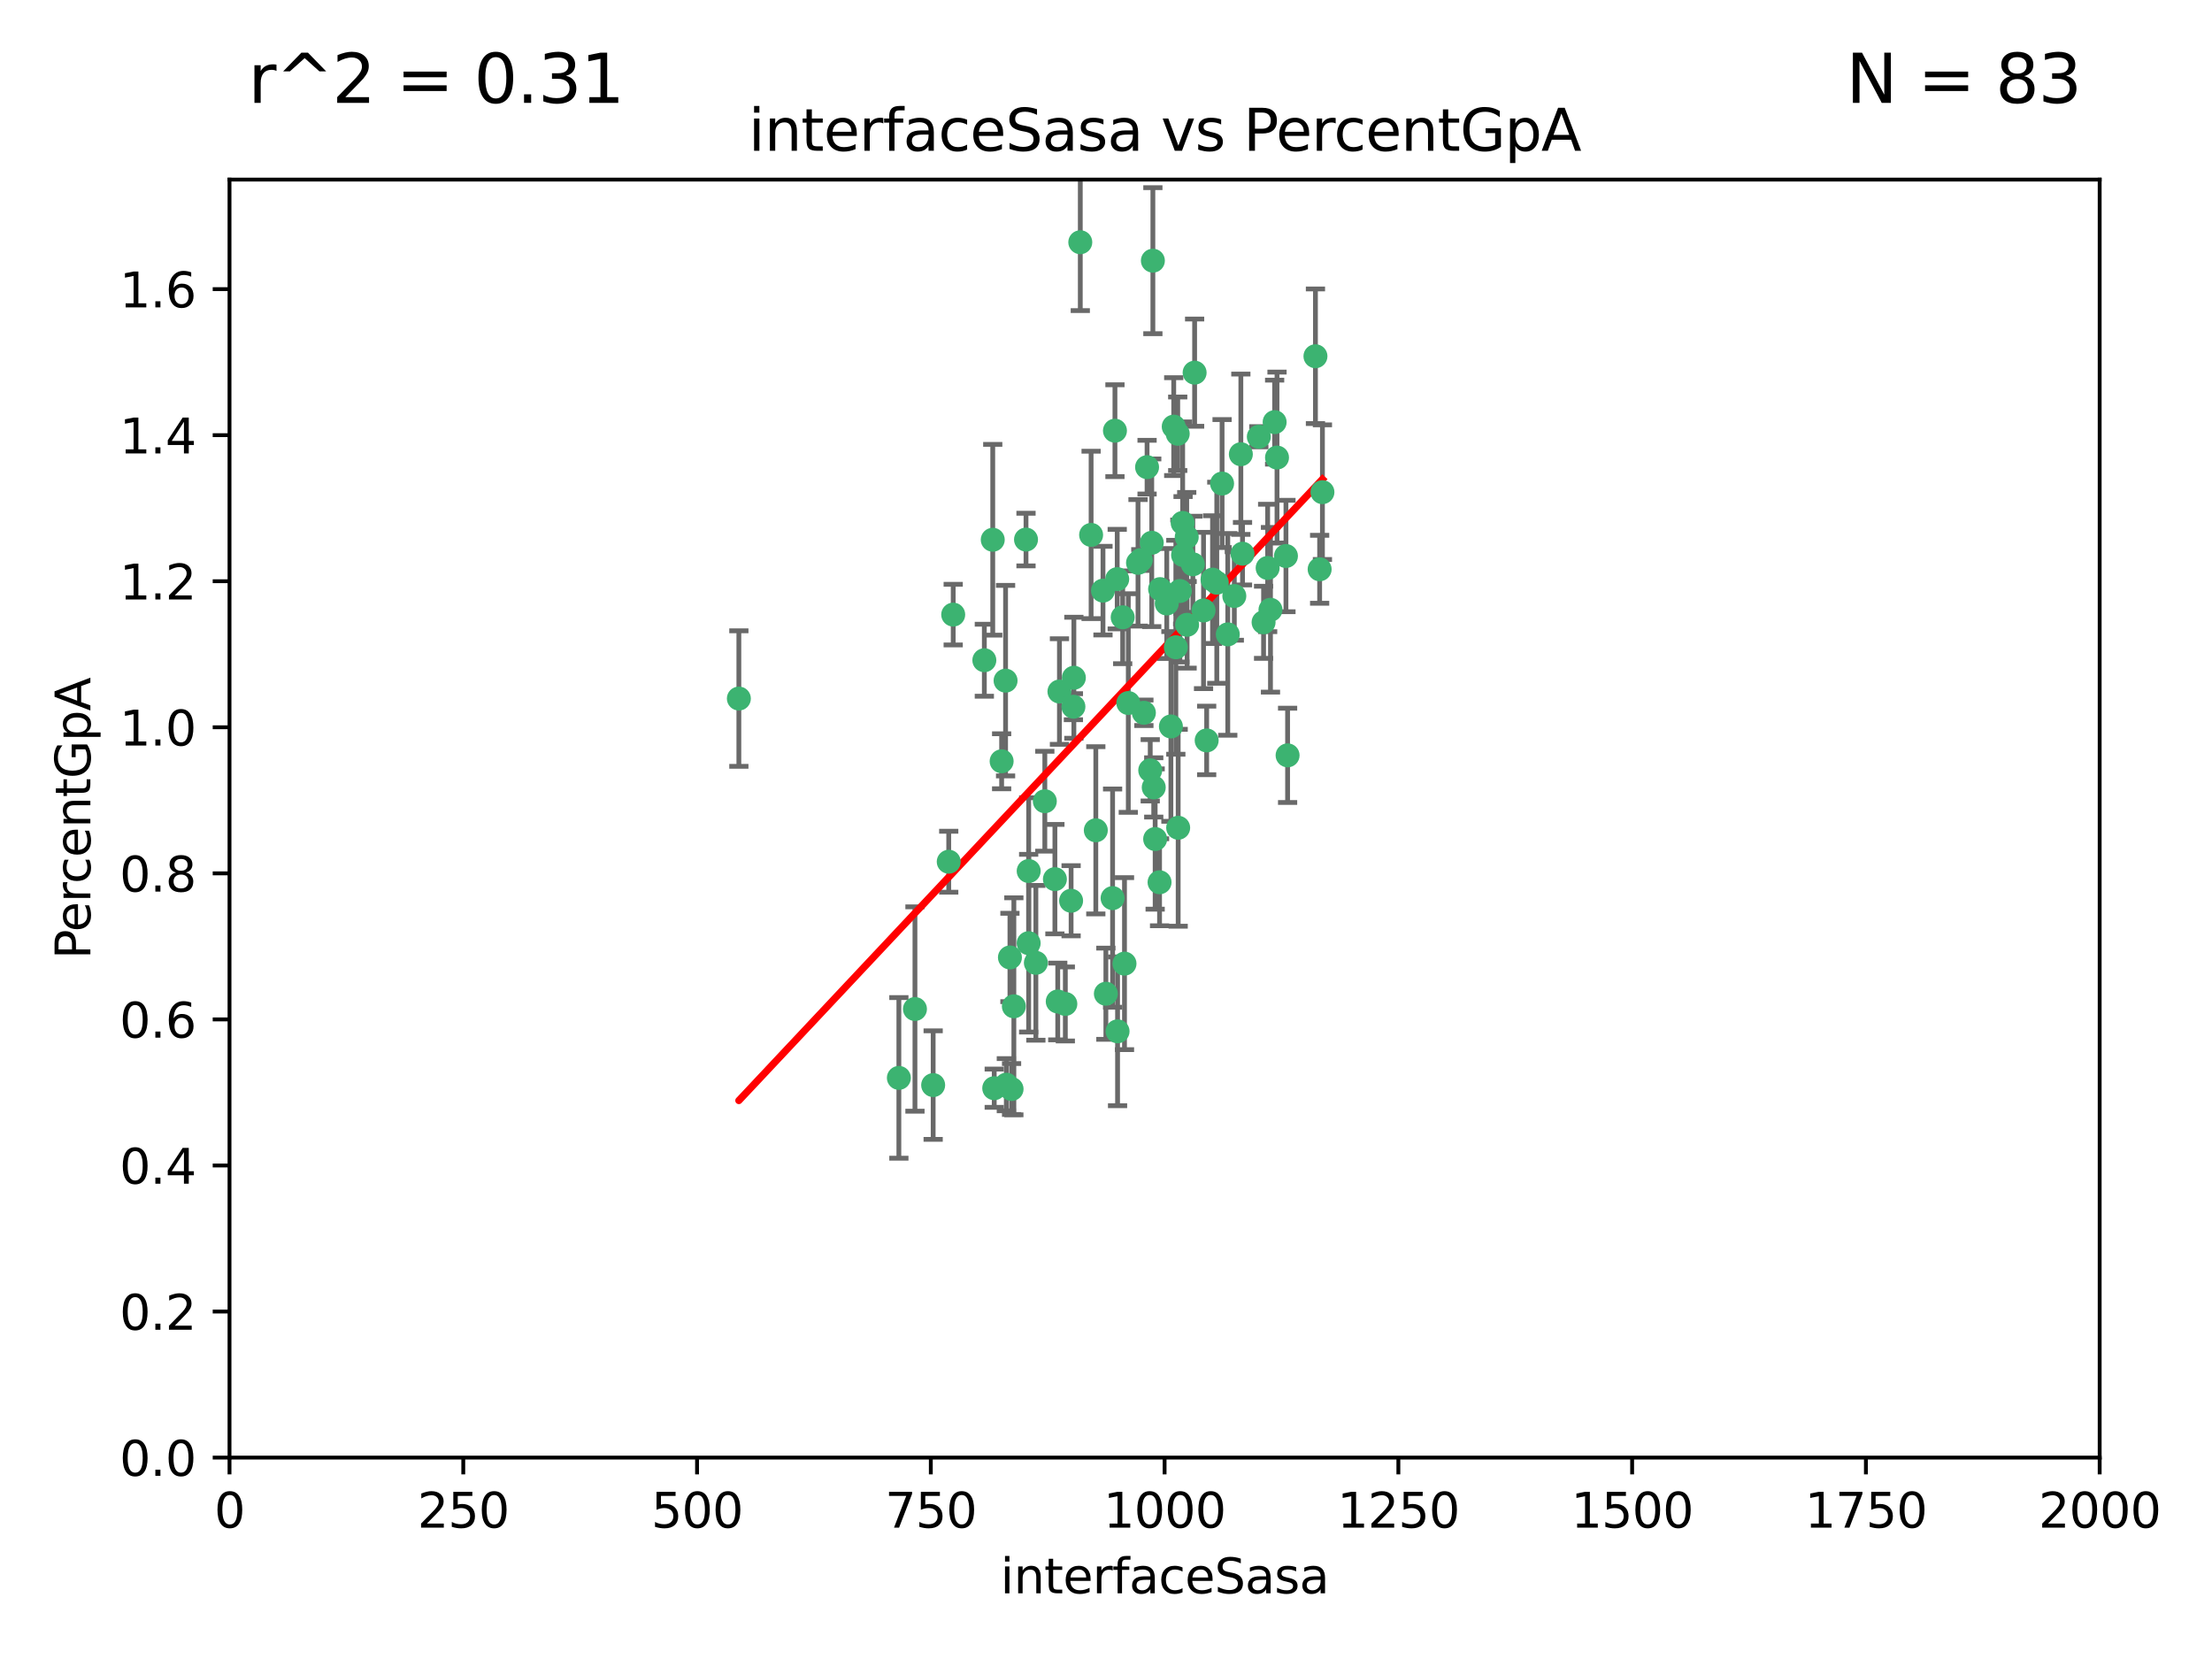 <?xml version="1.0" encoding="utf-8" standalone="no"?>
<!DOCTYPE svg PUBLIC "-//W3C//DTD SVG 1.1//EN"
  "http://www.w3.org/Graphics/SVG/1.1/DTD/svg11.dtd">
<svg xmlns:xlink="http://www.w3.org/1999/xlink" width="460.8pt" height="345.6pt" viewBox="0 0 460.8 345.6" xmlns="http://www.w3.org/2000/svg" version="1.1">
 <defs>
  <style type="text/css">*{stroke-linejoin: round; stroke-linecap: butt}</style>
 </defs>
 <g id="figure_1">
  <g id="patch_1">
   <path d="M 0 345.6 
L 460.8 345.6 
L 460.8 0 
L 0 0 
z
" style="fill: #ffffff"/>
  </g>
  <g id="axes_1">
   <g id="patch_2">
    <path d="M 47.81 303.64 
L 437.4 303.64 
L 437.4 37.411 
L 47.81 37.411 
z
" style="fill: #ffffff"/>
   </g>
   <g id="PathCollection_1">
    <defs>
     <path id="mdf5f6715a4" d="M 0 1.118 
C 0.297 1.118 0.581 1 0.791 0.791 
C 1 0.581 1.118 0.297 1.118 0 
C 1.118 -0.297 1 -0.581 0.791 -0.791 
C 0.581 -1 0.297 -1.118 0 -1.118 
C -0.297 -1.118 -0.581 -1 -0.791 -0.791 
C -1 -0.581 -1.118 -0.297 -1.118 0 
C -1.118 0.297 -1 0.581 -0.791 0.791 
C -0.581 1 -0.297 1.118 0 1.118 
z
" style="stroke: #3cb371"/>
    </defs>
    <g clip-path="url(#pa65c5f1892)">
     <use xlink:href="#mdf5f6715a4" x="275.486" y="102.526" style="fill: #3cb371; stroke: #3cb371"/>
     <use xlink:href="#mdf5f6715a4" x="274.906" y="118.592" style="fill: #3cb371; stroke: #3cb371"/>
     <use xlink:href="#mdf5f6715a4" x="258.839" y="115.347" style="fill: #3cb371; stroke: #3cb371"/>
     <use xlink:href="#mdf5f6715a4" x="266.025" y="95.318" style="fill: #3cb371; stroke: #3cb371"/>
     <use xlink:href="#mdf5f6715a4" x="274.033" y="74.211" style="fill: #3cb371; stroke: #3cb371"/>
     <use xlink:href="#mdf5f6715a4" x="244.948" y="134.836" style="fill: #3cb371; stroke: #3cb371"/>
     <use xlink:href="#mdf5f6715a4" x="245.342" y="90.362" style="fill: #3cb371; stroke: #3cb371"/>
     <use xlink:href="#mdf5f6715a4" x="238.294" y="148.487" style="fill: #3cb371; stroke: #3cb371"/>
     <use xlink:href="#mdf5f6715a4" x="265.53" y="87.939" style="fill: #3cb371; stroke: #3cb371"/>
     <use xlink:href="#mdf5f6715a4" x="240.166" y="54.304" style="fill: #3cb371; stroke: #3cb371"/>
     <use xlink:href="#mdf5f6715a4" x="233.876" y="128.593" style="fill: #3cb371; stroke: #3cb371"/>
     <use xlink:href="#mdf5f6715a4" x="246.37" y="108.935" style="fill: #3cb371; stroke: #3cb371"/>
     <use xlink:href="#mdf5f6715a4" x="247.296" y="130.157" style="fill: #3cb371; stroke: #3cb371"/>
     <use xlink:href="#mdf5f6715a4" x="231.774" y="187.094" style="fill: #3cb371; stroke: #3cb371"/>
     <use xlink:href="#mdf5f6715a4" x="238.956" y="97.317" style="fill: #3cb371; stroke: #3cb371"/>
     <use xlink:href="#mdf5f6715a4" x="243.059" y="125.723" style="fill: #3cb371; stroke: #3cb371"/>
     <use xlink:href="#mdf5f6715a4" x="230.374" y="207.013" style="fill: #3cb371; stroke: #3cb371"/>
     <use xlink:href="#mdf5f6715a4" x="267.887" y="115.829" style="fill: #3cb371; stroke: #3cb371"/>
     <use xlink:href="#mdf5f6715a4" x="245.788" y="123.117" style="fill: #3cb371; stroke: #3cb371"/>
     <use xlink:href="#mdf5f6715a4" x="219.756" y="183.14" style="fill: #3cb371; stroke: #3cb371"/>
     <use xlink:href="#mdf5f6715a4" x="220.702" y="144.057" style="fill: #3cb371; stroke: #3cb371"/>
     <use xlink:href="#mdf5f6715a4" x="217.656" y="166.909" style="fill: #3cb371; stroke: #3cb371"/>
     <use xlink:href="#mdf5f6715a4" x="244.508" y="88.874" style="fill: #3cb371; stroke: #3cb371"/>
     <use xlink:href="#mdf5f6715a4" x="221.928" y="209.141" style="fill: #3cb371; stroke: #3cb371"/>
     <use xlink:href="#mdf5f6715a4" x="250.718" y="127.171" style="fill: #3cb371; stroke: #3cb371"/>
     <use xlink:href="#mdf5f6715a4" x="245.435" y="172.439" style="fill: #3cb371; stroke: #3cb371"/>
     <use xlink:href="#mdf5f6715a4" x="264.664" y="127.028" style="fill: #3cb371; stroke: #3cb371"/>
     <use xlink:href="#mdf5f6715a4" x="240.345" y="164.032" style="fill: #3cb371; stroke: #3cb371"/>
     <use xlink:href="#mdf5f6715a4" x="229.772" y="123.038" style="fill: #3cb371; stroke: #3cb371"/>
     <use xlink:href="#mdf5f6715a4" x="257.131" y="124.161" style="fill: #3cb371; stroke: #3cb371"/>
     <use xlink:href="#mdf5f6715a4" x="153.919" y="145.522" style="fill: #3cb371; stroke: #3cb371"/>
     <use xlink:href="#mdf5f6715a4" x="268.23" y="157.353" style="fill: #3cb371; stroke: #3cb371"/>
     <use xlink:href="#mdf5f6715a4" x="206.808" y="112.441" style="fill: #3cb371; stroke: #3cb371"/>
     <use xlink:href="#mdf5f6715a4" x="246.456" y="115.624" style="fill: #3cb371; stroke: #3cb371"/>
     <use xlink:href="#mdf5f6715a4" x="252.596" y="120.746" style="fill: #3cb371; stroke: #3cb371"/>
     <use xlink:href="#mdf5f6715a4" x="239.93" y="113.07" style="fill: #3cb371; stroke: #3cb371"/>
     <use xlink:href="#mdf5f6715a4" x="215.791" y="200.575" style="fill: #3cb371; stroke: #3cb371"/>
     <use xlink:href="#mdf5f6715a4" x="232.737" y="120.64" style="fill: #3cb371; stroke: #3cb371"/>
     <use xlink:href="#mdf5f6715a4" x="225.044" y="50.463" style="fill: #3cb371; stroke: #3cb371"/>
     <use xlink:href="#mdf5f6715a4" x="264.075" y="118.317" style="fill: #3cb371; stroke: #3cb371"/>
     <use xlink:href="#mdf5f6715a4" x="255.769" y="132.151" style="fill: #3cb371; stroke: #3cb371"/>
     <use xlink:href="#mdf5f6715a4" x="248.492" y="117.548" style="fill: #3cb371; stroke: #3cb371"/>
     <use xlink:href="#mdf5f6715a4" x="198.57" y="128.033" style="fill: #3cb371; stroke: #3cb371"/>
     <use xlink:href="#mdf5f6715a4" x="241.67" y="122.726" style="fill: #3cb371; stroke: #3cb371"/>
     <use xlink:href="#mdf5f6715a4" x="213.736" y="112.4" style="fill: #3cb371; stroke: #3cb371"/>
     <use xlink:href="#mdf5f6715a4" x="253.48" y="121.39" style="fill: #3cb371; stroke: #3cb371"/>
     <use xlink:href="#mdf5f6715a4" x="227.298" y="111.43" style="fill: #3cb371; stroke: #3cb371"/>
     <use xlink:href="#mdf5f6715a4" x="223.706" y="141.186" style="fill: #3cb371; stroke: #3cb371"/>
     <use xlink:href="#mdf5f6715a4" x="254.581" y="100.735" style="fill: #3cb371; stroke: #3cb371"/>
     <use xlink:href="#mdf5f6715a4" x="223.131" y="187.642" style="fill: #3cb371; stroke: #3cb371"/>
     <use xlink:href="#mdf5f6715a4" x="262.238" y="90.985" style="fill: #3cb371; stroke: #3cb371"/>
     <use xlink:href="#mdf5f6715a4" x="237.649" y="116.663" style="fill: #3cb371; stroke: #3cb371"/>
     <use xlink:href="#mdf5f6715a4" x="237.069" y="117.25" style="fill: #3cb371; stroke: #3cb371"/>
     <use xlink:href="#mdf5f6715a4" x="214.288" y="196.482" style="fill: #3cb371; stroke: #3cb371"/>
     <use xlink:href="#mdf5f6715a4" x="210.388" y="199.457" style="fill: #3cb371; stroke: #3cb371"/>
     <use xlink:href="#mdf5f6715a4" x="247.216" y="111.877" style="fill: #3cb371; stroke: #3cb371"/>
     <use xlink:href="#mdf5f6715a4" x="214.295" y="181.451" style="fill: #3cb371; stroke: #3cb371"/>
     <use xlink:href="#mdf5f6715a4" x="187.252" y="224.544" style="fill: #3cb371; stroke: #3cb371"/>
     <use xlink:href="#mdf5f6715a4" x="211.206" y="209.633" style="fill: #3cb371; stroke: #3cb371"/>
     <use xlink:href="#mdf5f6715a4" x="207.117" y="226.694" style="fill: #3cb371; stroke: #3cb371"/>
     <use xlink:href="#mdf5f6715a4" x="234.254" y="200.742" style="fill: #3cb371; stroke: #3cb371"/>
     <use xlink:href="#mdf5f6715a4" x="210.729" y="226.863" style="fill: #3cb371; stroke: #3cb371"/>
     <use xlink:href="#mdf5f6715a4" x="232.265" y="89.722" style="fill: #3cb371; stroke: #3cb371"/>
     <use xlink:href="#mdf5f6715a4" x="228.278" y="172.967" style="fill: #3cb371; stroke: #3cb371"/>
     <use xlink:href="#mdf5f6715a4" x="258.492" y="94.622" style="fill: #3cb371; stroke: #3cb371"/>
     <use xlink:href="#mdf5f6715a4" x="205.056" y="137.537" style="fill: #3cb371; stroke: #3cb371"/>
     <use xlink:href="#mdf5f6715a4" x="220.348" y="208.627" style="fill: #3cb371; stroke: #3cb371"/>
     <use xlink:href="#mdf5f6715a4" x="232.809" y="214.843" style="fill: #3cb371; stroke: #3cb371"/>
     <use xlink:href="#mdf5f6715a4" x="194.395" y="226.045" style="fill: #3cb371; stroke: #3cb371"/>
     <use xlink:href="#mdf5f6715a4" x="239.615" y="160.464" style="fill: #3cb371; stroke: #3cb371"/>
     <use xlink:href="#mdf5f6715a4" x="241.557" y="183.793" style="fill: #3cb371; stroke: #3cb371"/>
     <use xlink:href="#mdf5f6715a4" x="263.228" y="129.634" style="fill: #3cb371; stroke: #3cb371"/>
     <use xlink:href="#mdf5f6715a4" x="251.371" y="154.242" style="fill: #3cb371; stroke: #3cb371"/>
     <use xlink:href="#mdf5f6715a4" x="223.611" y="147.219" style="fill: #3cb371; stroke: #3cb371"/>
     <use xlink:href="#mdf5f6715a4" x="240.64" y="174.785" style="fill: #3cb371; stroke: #3cb371"/>
     <use xlink:href="#mdf5f6715a4" x="190.603" y="210.197" style="fill: #3cb371; stroke: #3cb371"/>
     <use xlink:href="#mdf5f6715a4" x="235.045" y="146.454" style="fill: #3cb371; stroke: #3cb371"/>
     <use xlink:href="#mdf5f6715a4" x="209.638" y="225.964" style="fill: #3cb371; stroke: #3cb371"/>
     <use xlink:href="#mdf5f6715a4" x="209.48" y="141.79" style="fill: #3cb371; stroke: #3cb371"/>
     <use xlink:href="#mdf5f6715a4" x="243.922" y="151.336" style="fill: #3cb371; stroke: #3cb371"/>
     <use xlink:href="#mdf5f6715a4" x="248.862" y="77.63" style="fill: #3cb371; stroke: #3cb371"/>
     <use xlink:href="#mdf5f6715a4" x="197.639" y="179.513" style="fill: #3cb371; stroke: #3cb371"/>
     <use xlink:href="#mdf5f6715a4" x="208.658" y="158.587" style="fill: #3cb371; stroke: #3cb371"/>
    </g>
   </g>
   <g id="matplotlib.axis_1">
    <g id="xtick_1">
     <g id="line2d_1">
      <defs>
       <path id="m14b2cd32aa" d="M 0 0 
L 0 3.5 
" style="stroke: #000000; stroke-width: 0.8"/>
      </defs>
      <g>
       <use xlink:href="#m14b2cd32aa" x="47.81" y="303.64" style="stroke: #000000; stroke-width: 0.8"/>
      </g>
     </g>
     <g id="text_1">
      <!-- 0 -->
      <g transform="translate(44.629 318.238)scale(0.1 -0.1)">
       <defs>
        <path id="DejaVuSans-30" d="M 2034 4250 
Q 1547 4250 1301 3770 
Q 1056 3291 1056 2328 
Q 1056 1369 1301 889 
Q 1547 409 2034 409 
Q 2525 409 2770 889 
Q 3016 1369 3016 2328 
Q 3016 3291 2770 3770 
Q 2525 4250 2034 4250 
z
M 2034 4750 
Q 2819 4750 3233 4129 
Q 3647 3509 3647 2328 
Q 3647 1150 3233 529 
Q 2819 -91 2034 -91 
Q 1250 -91 836 529 
Q 422 1150 422 2328 
Q 422 3509 836 4129 
Q 1250 4750 2034 4750 
z
" transform="scale(0.016)"/>
       </defs>
       <use xlink:href="#DejaVuSans-30"/>
      </g>
     </g>
    </g>
    <g id="xtick_2">
     <g id="line2d_2">
      <g>
       <use xlink:href="#m14b2cd32aa" x="96.509" y="303.64" style="stroke: #000000; stroke-width: 0.8"/>
      </g>
     </g>
     <g id="text_2">
      <!-- 250 -->
      <g transform="translate(86.965 318.238)scale(0.1 -0.1)">
       <defs>
        <path id="DejaVuSans-32" d="M 1228 531 
L 3431 531 
L 3431 0 
L 469 0 
L 469 531 
Q 828 903 1448 1529 
Q 2069 2156 2228 2338 
Q 2531 2678 2651 2914 
Q 2772 3150 2772 3378 
Q 2772 3750 2511 3984 
Q 2250 4219 1831 4219 
Q 1534 4219 1204 4116 
Q 875 4013 500 3803 
L 500 4441 
Q 881 4594 1212 4672 
Q 1544 4750 1819 4750 
Q 2544 4750 2975 4387 
Q 3406 4025 3406 3419 
Q 3406 3131 3298 2873 
Q 3191 2616 2906 2266 
Q 2828 2175 2409 1742 
Q 1991 1309 1228 531 
z
" transform="scale(0.016)"/>
        <path id="DejaVuSans-35" d="M 691 4666 
L 3169 4666 
L 3169 4134 
L 1269 4134 
L 1269 2991 
Q 1406 3038 1543 3061 
Q 1681 3084 1819 3084 
Q 2600 3084 3056 2656 
Q 3513 2228 3513 1497 
Q 3513 744 3044 326 
Q 2575 -91 1722 -91 
Q 1428 -91 1123 -41 
Q 819 9 494 109 
L 494 744 
Q 775 591 1075 516 
Q 1375 441 1709 441 
Q 2250 441 2565 725 
Q 2881 1009 2881 1497 
Q 2881 1984 2565 2268 
Q 2250 2553 1709 2553 
Q 1456 2553 1204 2497 
Q 953 2441 691 2322 
L 691 4666 
z
" transform="scale(0.016)"/>
       </defs>
       <use xlink:href="#DejaVuSans-32"/>
       <use xlink:href="#DejaVuSans-35" x="63.623"/>
       <use xlink:href="#DejaVuSans-30" x="127.246"/>
      </g>
     </g>
    </g>
    <g id="xtick_3">
     <g id="line2d_3">
      <g>
       <use xlink:href="#m14b2cd32aa" x="145.208" y="303.64" style="stroke: #000000; stroke-width: 0.8"/>
      </g>
     </g>
     <g id="text_3">
      <!-- 500 -->
      <g transform="translate(135.664 318.238)scale(0.1 -0.1)">
       <use xlink:href="#DejaVuSans-35"/>
       <use xlink:href="#DejaVuSans-30" x="63.623"/>
       <use xlink:href="#DejaVuSans-30" x="127.246"/>
      </g>
     </g>
    </g>
    <g id="xtick_4">
     <g id="line2d_4">
      <g>
       <use xlink:href="#m14b2cd32aa" x="193.906" y="303.64" style="stroke: #000000; stroke-width: 0.8"/>
      </g>
     </g>
     <g id="text_4">
      <!-- 750 -->
      <g transform="translate(184.363 318.238)scale(0.1 -0.1)">
       <defs>
        <path id="DejaVuSans-37" d="M 525 4666 
L 3525 4666 
L 3525 4397 
L 1831 0 
L 1172 0 
L 2766 4134 
L 525 4134 
L 525 4666 
z
" transform="scale(0.016)"/>
       </defs>
       <use xlink:href="#DejaVuSans-37"/>
       <use xlink:href="#DejaVuSans-35" x="63.623"/>
       <use xlink:href="#DejaVuSans-30" x="127.246"/>
      </g>
     </g>
    </g>
    <g id="xtick_5">
     <g id="line2d_5">
      <g>
       <use xlink:href="#m14b2cd32aa" x="242.605" y="303.64" style="stroke: #000000; stroke-width: 0.8"/>
      </g>
     </g>
     <g id="text_5">
      <!-- 1000 -->
      <g transform="translate(229.88 318.238)scale(0.1 -0.1)">
       <defs>
        <path id="DejaVuSans-31" d="M 794 531 
L 1825 531 
L 1825 4091 
L 703 3866 
L 703 4441 
L 1819 4666 
L 2450 4666 
L 2450 531 
L 3481 531 
L 3481 0 
L 794 0 
L 794 531 
z
" transform="scale(0.016)"/>
       </defs>
       <use xlink:href="#DejaVuSans-31"/>
       <use xlink:href="#DejaVuSans-30" x="63.623"/>
       <use xlink:href="#DejaVuSans-30" x="127.246"/>
       <use xlink:href="#DejaVuSans-30" x="190.869"/>
      </g>
     </g>
    </g>
    <g id="xtick_6">
     <g id="line2d_6">
      <g>
       <use xlink:href="#m14b2cd32aa" x="291.304" y="303.64" style="stroke: #000000; stroke-width: 0.8"/>
      </g>
     </g>
     <g id="text_6">
      <!-- 1250 -->
      <g transform="translate(278.579 318.238)scale(0.1 -0.1)">
       <use xlink:href="#DejaVuSans-31"/>
       <use xlink:href="#DejaVuSans-32" x="63.623"/>
       <use xlink:href="#DejaVuSans-35" x="127.246"/>
       <use xlink:href="#DejaVuSans-30" x="190.869"/>
      </g>
     </g>
    </g>
    <g id="xtick_7">
     <g id="line2d_7">
      <g>
       <use xlink:href="#m14b2cd32aa" x="340.002" y="303.64" style="stroke: #000000; stroke-width: 0.8"/>
      </g>
     </g>
     <g id="text_7">
      <!-- 1500 -->
      <g transform="translate(327.277 318.238)scale(0.1 -0.1)">
       <use xlink:href="#DejaVuSans-31"/>
       <use xlink:href="#DejaVuSans-35" x="63.623"/>
       <use xlink:href="#DejaVuSans-30" x="127.246"/>
       <use xlink:href="#DejaVuSans-30" x="190.869"/>
      </g>
     </g>
    </g>
    <g id="xtick_8">
     <g id="line2d_8">
      <g>
       <use xlink:href="#m14b2cd32aa" x="388.701" y="303.64" style="stroke: #000000; stroke-width: 0.8"/>
      </g>
     </g>
     <g id="text_8">
      <!-- 1750 -->
      <g transform="translate(375.976 318.238)scale(0.1 -0.1)">
       <use xlink:href="#DejaVuSans-31"/>
       <use xlink:href="#DejaVuSans-37" x="63.623"/>
       <use xlink:href="#DejaVuSans-35" x="127.246"/>
       <use xlink:href="#DejaVuSans-30" x="190.869"/>
      </g>
     </g>
    </g>
    <g id="xtick_9">
     <g id="line2d_9">
      <g>
       <use xlink:href="#m14b2cd32aa" x="437.4" y="303.64" style="stroke: #000000; stroke-width: 0.8"/>
      </g>
     </g>
     <g id="text_9">
      <!-- 2000 -->
      <g transform="translate(424.675 318.238)scale(0.1 -0.1)">
       <use xlink:href="#DejaVuSans-32"/>
       <use xlink:href="#DejaVuSans-30" x="63.623"/>
       <use xlink:href="#DejaVuSans-30" x="127.246"/>
       <use xlink:href="#DejaVuSans-30" x="190.869"/>
      </g>
     </g>
    </g>
    <g id="text_10">
     <!-- interfaceSasa -->
     <g transform="translate(208.398 331.917)scale(0.1 -0.1)">
      <defs>
       <path id="DejaVuSans-69" d="M 603 3500 
L 1178 3500 
L 1178 0 
L 603 0 
L 603 3500 
z
M 603 4863 
L 1178 4863 
L 1178 4134 
L 603 4134 
L 603 4863 
z
" transform="scale(0.016)"/>
       <path id="DejaVuSans-6e" d="M 3513 2113 
L 3513 0 
L 2938 0 
L 2938 2094 
Q 2938 2591 2744 2837 
Q 2550 3084 2163 3084 
Q 1697 3084 1428 2787 
Q 1159 2491 1159 1978 
L 1159 0 
L 581 0 
L 581 3500 
L 1159 3500 
L 1159 2956 
Q 1366 3272 1645 3428 
Q 1925 3584 2291 3584 
Q 2894 3584 3203 3211 
Q 3513 2838 3513 2113 
z
" transform="scale(0.016)"/>
       <path id="DejaVuSans-74" d="M 1172 4494 
L 1172 3500 
L 2356 3500 
L 2356 3053 
L 1172 3053 
L 1172 1153 
Q 1172 725 1289 603 
Q 1406 481 1766 481 
L 2356 481 
L 2356 0 
L 1766 0 
Q 1100 0 847 248 
Q 594 497 594 1153 
L 594 3053 
L 172 3053 
L 172 3500 
L 594 3500 
L 594 4494 
L 1172 4494 
z
" transform="scale(0.016)"/>
       <path id="DejaVuSans-65" d="M 3597 1894 
L 3597 1613 
L 953 1613 
Q 991 1019 1311 708 
Q 1631 397 2203 397 
Q 2534 397 2845 478 
Q 3156 559 3463 722 
L 3463 178 
Q 3153 47 2828 -22 
Q 2503 -91 2169 -91 
Q 1331 -91 842 396 
Q 353 884 353 1716 
Q 353 2575 817 3079 
Q 1281 3584 2069 3584 
Q 2775 3584 3186 3129 
Q 3597 2675 3597 1894 
z
M 3022 2063 
Q 3016 2534 2758 2815 
Q 2500 3097 2075 3097 
Q 1594 3097 1305 2825 
Q 1016 2553 972 2059 
L 3022 2063 
z
" transform="scale(0.016)"/>
       <path id="DejaVuSans-72" d="M 2631 2963 
Q 2534 3019 2420 3045 
Q 2306 3072 2169 3072 
Q 1681 3072 1420 2755 
Q 1159 2438 1159 1844 
L 1159 0 
L 581 0 
L 581 3500 
L 1159 3500 
L 1159 2956 
Q 1341 3275 1631 3429 
Q 1922 3584 2338 3584 
Q 2397 3584 2469 3576 
Q 2541 3569 2628 3553 
L 2631 2963 
z
" transform="scale(0.016)"/>
       <path id="DejaVuSans-66" d="M 2375 4863 
L 2375 4384 
L 1825 4384 
Q 1516 4384 1395 4259 
Q 1275 4134 1275 3809 
L 1275 3500 
L 2222 3500 
L 2222 3053 
L 1275 3053 
L 1275 0 
L 697 0 
L 697 3053 
L 147 3053 
L 147 3500 
L 697 3500 
L 697 3744 
Q 697 4328 969 4595 
Q 1241 4863 1831 4863 
L 2375 4863 
z
" transform="scale(0.016)"/>
       <path id="DejaVuSans-61" d="M 2194 1759 
Q 1497 1759 1228 1600 
Q 959 1441 959 1056 
Q 959 750 1161 570 
Q 1363 391 1709 391 
Q 2188 391 2477 730 
Q 2766 1069 2766 1631 
L 2766 1759 
L 2194 1759 
z
M 3341 1997 
L 3341 0 
L 2766 0 
L 2766 531 
Q 2569 213 2275 61 
Q 1981 -91 1556 -91 
Q 1019 -91 701 211 
Q 384 513 384 1019 
Q 384 1609 779 1909 
Q 1175 2209 1959 2209 
L 2766 2209 
L 2766 2266 
Q 2766 2663 2505 2880 
Q 2244 3097 1772 3097 
Q 1472 3097 1187 3025 
Q 903 2953 641 2809 
L 641 3341 
Q 956 3463 1253 3523 
Q 1550 3584 1831 3584 
Q 2591 3584 2966 3190 
Q 3341 2797 3341 1997 
z
" transform="scale(0.016)"/>
       <path id="DejaVuSans-63" d="M 3122 3366 
L 3122 2828 
Q 2878 2963 2633 3030 
Q 2388 3097 2138 3097 
Q 1578 3097 1268 2742 
Q 959 2388 959 1747 
Q 959 1106 1268 751 
Q 1578 397 2138 397 
Q 2388 397 2633 464 
Q 2878 531 3122 666 
L 3122 134 
Q 2881 22 2623 -34 
Q 2366 -91 2075 -91 
Q 1284 -91 818 406 
Q 353 903 353 1747 
Q 353 2603 823 3093 
Q 1294 3584 2113 3584 
Q 2378 3584 2631 3529 
Q 2884 3475 3122 3366 
z
" transform="scale(0.016)"/>
       <path id="DejaVuSans-53" d="M 3425 4513 
L 3425 3897 
Q 3066 4069 2747 4153 
Q 2428 4238 2131 4238 
Q 1616 4238 1336 4038 
Q 1056 3838 1056 3469 
Q 1056 3159 1242 3001 
Q 1428 2844 1947 2747 
L 2328 2669 
Q 3034 2534 3370 2195 
Q 3706 1856 3706 1288 
Q 3706 609 3251 259 
Q 2797 -91 1919 -91 
Q 1588 -91 1214 -16 
Q 841 59 441 206 
L 441 856 
Q 825 641 1194 531 
Q 1563 422 1919 422 
Q 2459 422 2753 634 
Q 3047 847 3047 1241 
Q 3047 1584 2836 1778 
Q 2625 1972 2144 2069 
L 1759 2144 
Q 1053 2284 737 2584 
Q 422 2884 422 3419 
Q 422 4038 858 4394 
Q 1294 4750 2059 4750 
Q 2388 4750 2728 4690 
Q 3069 4631 3425 4513 
z
" transform="scale(0.016)"/>
       <path id="DejaVuSans-73" d="M 2834 3397 
L 2834 2853 
Q 2591 2978 2328 3040 
Q 2066 3103 1784 3103 
Q 1356 3103 1142 2972 
Q 928 2841 928 2578 
Q 928 2378 1081 2264 
Q 1234 2150 1697 2047 
L 1894 2003 
Q 2506 1872 2764 1633 
Q 3022 1394 3022 966 
Q 3022 478 2636 193 
Q 2250 -91 1575 -91 
Q 1294 -91 989 -36 
Q 684 19 347 128 
L 347 722 
Q 666 556 975 473 
Q 1284 391 1588 391 
Q 1994 391 2212 530 
Q 2431 669 2431 922 
Q 2431 1156 2273 1281 
Q 2116 1406 1581 1522 
L 1381 1569 
Q 847 1681 609 1914 
Q 372 2147 372 2553 
Q 372 3047 722 3315 
Q 1072 3584 1716 3584 
Q 2034 3584 2315 3537 
Q 2597 3491 2834 3397 
z
" transform="scale(0.016)"/>
      </defs>
      <use xlink:href="#DejaVuSans-69"/>
      <use xlink:href="#DejaVuSans-6e" x="27.783"/>
      <use xlink:href="#DejaVuSans-74" x="91.162"/>
      <use xlink:href="#DejaVuSans-65" x="130.371"/>
      <use xlink:href="#DejaVuSans-72" x="191.895"/>
      <use xlink:href="#DejaVuSans-66" x="233.008"/>
      <use xlink:href="#DejaVuSans-61" x="268.213"/>
      <use xlink:href="#DejaVuSans-63" x="329.492"/>
      <use xlink:href="#DejaVuSans-65" x="384.473"/>
      <use xlink:href="#DejaVuSans-53" x="445.996"/>
      <use xlink:href="#DejaVuSans-61" x="509.473"/>
      <use xlink:href="#DejaVuSans-73" x="570.752"/>
      <use xlink:href="#DejaVuSans-61" x="622.852"/>
     </g>
    </g>
   </g>
   <g id="matplotlib.axis_2">
    <g id="ytick_1">
     <g id="line2d_10">
      <defs>
       <path id="m6f75b24cce" d="M 0 0 
L -3.5 0 
" style="stroke: #000000; stroke-width: 0.8"/>
      </defs>
      <g>
       <use xlink:href="#m6f75b24cce" x="47.81" y="303.64" style="stroke: #000000; stroke-width: 0.8"/>
      </g>
     </g>
     <g id="text_11">
      <!-- 0.0 -->
      <g transform="translate(24.907 307.439)scale(0.1 -0.1)">
       <defs>
        <path id="DejaVuSans-2e" d="M 684 794 
L 1344 794 
L 1344 0 
L 684 0 
L 684 794 
z
" transform="scale(0.016)"/>
       </defs>
       <use xlink:href="#DejaVuSans-30"/>
       <use xlink:href="#DejaVuSans-2e" x="63.623"/>
       <use xlink:href="#DejaVuSans-30" x="95.41"/>
      </g>
     </g>
    </g>
    <g id="ytick_2">
     <g id="line2d_11">
      <g>
       <use xlink:href="#m6f75b24cce" x="47.81" y="273.214" style="stroke: #000000; stroke-width: 0.8"/>
      </g>
     </g>
     <g id="text_12">
      <!-- 0.2 -->
      <g transform="translate(24.907 277.013)scale(0.1 -0.1)">
       <use xlink:href="#DejaVuSans-30"/>
       <use xlink:href="#DejaVuSans-2e" x="63.623"/>
       <use xlink:href="#DejaVuSans-32" x="95.41"/>
      </g>
     </g>
    </g>
    <g id="ytick_3">
     <g id="line2d_12">
      <g>
       <use xlink:href="#m6f75b24cce" x="47.81" y="242.788" style="stroke: #000000; stroke-width: 0.8"/>
      </g>
     </g>
     <g id="text_13">
      <!-- 0.4 -->
      <g transform="translate(24.907 246.587)scale(0.1 -0.1)">
       <defs>
        <path id="DejaVuSans-34" d="M 2419 4116 
L 825 1625 
L 2419 1625 
L 2419 4116 
z
M 2253 4666 
L 3047 4666 
L 3047 1625 
L 3713 1625 
L 3713 1100 
L 3047 1100 
L 3047 0 
L 2419 0 
L 2419 1100 
L 313 1100 
L 313 1709 
L 2253 4666 
z
" transform="scale(0.016)"/>
       </defs>
       <use xlink:href="#DejaVuSans-30"/>
       <use xlink:href="#DejaVuSans-2e" x="63.623"/>
       <use xlink:href="#DejaVuSans-34" x="95.41"/>
      </g>
     </g>
    </g>
    <g id="ytick_4">
     <g id="line2d_13">
      <g>
       <use xlink:href="#m6f75b24cce" x="47.81" y="212.362" style="stroke: #000000; stroke-width: 0.8"/>
      </g>
     </g>
     <g id="text_14">
      <!-- 0.6 -->
      <g transform="translate(24.907 216.161)scale(0.1 -0.1)">
       <defs>
        <path id="DejaVuSans-36" d="M 2113 2584 
Q 1688 2584 1439 2293 
Q 1191 2003 1191 1497 
Q 1191 994 1439 701 
Q 1688 409 2113 409 
Q 2538 409 2786 701 
Q 3034 994 3034 1497 
Q 3034 2003 2786 2293 
Q 2538 2584 2113 2584 
z
M 3366 4563 
L 3366 3988 
Q 3128 4100 2886 4159 
Q 2644 4219 2406 4219 
Q 1781 4219 1451 3797 
Q 1122 3375 1075 2522 
Q 1259 2794 1537 2939 
Q 1816 3084 2150 3084 
Q 2853 3084 3261 2657 
Q 3669 2231 3669 1497 
Q 3669 778 3244 343 
Q 2819 -91 2113 -91 
Q 1303 -91 875 529 
Q 447 1150 447 2328 
Q 447 3434 972 4092 
Q 1497 4750 2381 4750 
Q 2619 4750 2861 4703 
Q 3103 4656 3366 4563 
z
" transform="scale(0.016)"/>
       </defs>
       <use xlink:href="#DejaVuSans-30"/>
       <use xlink:href="#DejaVuSans-2e" x="63.623"/>
       <use xlink:href="#DejaVuSans-36" x="95.41"/>
      </g>
     </g>
    </g>
    <g id="ytick_5">
     <g id="line2d_14">
      <g>
       <use xlink:href="#m6f75b24cce" x="47.81" y="181.935" style="stroke: #000000; stroke-width: 0.8"/>
      </g>
     </g>
     <g id="text_15">
      <!-- 0.8 -->
      <g transform="translate(24.907 185.735)scale(0.1 -0.1)">
       <defs>
        <path id="DejaVuSans-38" d="M 2034 2216 
Q 1584 2216 1326 1975 
Q 1069 1734 1069 1313 
Q 1069 891 1326 650 
Q 1584 409 2034 409 
Q 2484 409 2743 651 
Q 3003 894 3003 1313 
Q 3003 1734 2745 1975 
Q 2488 2216 2034 2216 
z
M 1403 2484 
Q 997 2584 770 2862 
Q 544 3141 544 3541 
Q 544 4100 942 4425 
Q 1341 4750 2034 4750 
Q 2731 4750 3128 4425 
Q 3525 4100 3525 3541 
Q 3525 3141 3298 2862 
Q 3072 2584 2669 2484 
Q 3125 2378 3379 2068 
Q 3634 1759 3634 1313 
Q 3634 634 3220 271 
Q 2806 -91 2034 -91 
Q 1263 -91 848 271 
Q 434 634 434 1313 
Q 434 1759 690 2068 
Q 947 2378 1403 2484 
z
M 1172 3481 
Q 1172 3119 1398 2916 
Q 1625 2713 2034 2713 
Q 2441 2713 2670 2916 
Q 2900 3119 2900 3481 
Q 2900 3844 2670 4047 
Q 2441 4250 2034 4250 
Q 1625 4250 1398 4047 
Q 1172 3844 1172 3481 
z
" transform="scale(0.016)"/>
       </defs>
       <use xlink:href="#DejaVuSans-30"/>
       <use xlink:href="#DejaVuSans-2e" x="63.623"/>
       <use xlink:href="#DejaVuSans-38" x="95.41"/>
      </g>
     </g>
    </g>
    <g id="ytick_6">
     <g id="line2d_15">
      <g>
       <use xlink:href="#m6f75b24cce" x="47.81" y="151.509" style="stroke: #000000; stroke-width: 0.8"/>
      </g>
     </g>
     <g id="text_16">
      <!-- 1.0 -->
      <g transform="translate(24.907 155.308)scale(0.1 -0.1)">
       <use xlink:href="#DejaVuSans-31"/>
       <use xlink:href="#DejaVuSans-2e" x="63.623"/>
       <use xlink:href="#DejaVuSans-30" x="95.41"/>
      </g>
     </g>
    </g>
    <g id="ytick_7">
     <g id="line2d_16">
      <g>
       <use xlink:href="#m6f75b24cce" x="47.81" y="121.083" style="stroke: #000000; stroke-width: 0.8"/>
      </g>
     </g>
     <g id="text_17">
      <!-- 1.2 -->
      <g transform="translate(24.907 124.882)scale(0.1 -0.1)">
       <use xlink:href="#DejaVuSans-31"/>
       <use xlink:href="#DejaVuSans-2e" x="63.623"/>
       <use xlink:href="#DejaVuSans-32" x="95.41"/>
      </g>
     </g>
    </g>
    <g id="ytick_8">
     <g id="line2d_17">
      <g>
       <use xlink:href="#m6f75b24cce" x="47.81" y="90.657" style="stroke: #000000; stroke-width: 0.8"/>
      </g>
     </g>
     <g id="text_18">
      <!-- 1.4 -->
      <g transform="translate(24.907 94.456)scale(0.1 -0.1)">
       <use xlink:href="#DejaVuSans-31"/>
       <use xlink:href="#DejaVuSans-2e" x="63.623"/>
       <use xlink:href="#DejaVuSans-34" x="95.41"/>
      </g>
     </g>
    </g>
    <g id="ytick_9">
     <g id="line2d_18">
      <g>
       <use xlink:href="#m6f75b24cce" x="47.81" y="60.231" style="stroke: #000000; stroke-width: 0.8"/>
      </g>
     </g>
     <g id="text_19">
      <!-- 1.6 -->
      <g transform="translate(24.907 64.03)scale(0.1 -0.1)">
       <use xlink:href="#DejaVuSans-31"/>
       <use xlink:href="#DejaVuSans-2e" x="63.623"/>
       <use xlink:href="#DejaVuSans-36" x="95.41"/>
      </g>
     </g>
    </g>
    <g id="text_20">
     <!-- PercentGpA -->
     <g transform="translate(18.827 199.802)rotate(-90)scale(0.1 -0.1)">
      <defs>
       <path id="DejaVuSans-50" d="M 1259 4147 
L 1259 2394 
L 2053 2394 
Q 2494 2394 2734 2622 
Q 2975 2850 2975 3272 
Q 2975 3691 2734 3919 
Q 2494 4147 2053 4147 
L 1259 4147 
z
M 628 4666 
L 2053 4666 
Q 2838 4666 3239 4311 
Q 3641 3956 3641 3272 
Q 3641 2581 3239 2228 
Q 2838 1875 2053 1875 
L 1259 1875 
L 1259 0 
L 628 0 
L 628 4666 
z
" transform="scale(0.016)"/>
       <path id="DejaVuSans-47" d="M 3809 666 
L 3809 1919 
L 2778 1919 
L 2778 2438 
L 4434 2438 
L 4434 434 
Q 4069 175 3628 42 
Q 3188 -91 2688 -91 
Q 1594 -91 976 548 
Q 359 1188 359 2328 
Q 359 3472 976 4111 
Q 1594 4750 2688 4750 
Q 3144 4750 3555 4637 
Q 3966 4525 4313 4306 
L 4313 3634 
Q 3963 3931 3569 4081 
Q 3175 4231 2741 4231 
Q 1884 4231 1454 3753 
Q 1025 3275 1025 2328 
Q 1025 1384 1454 906 
Q 1884 428 2741 428 
Q 3075 428 3337 486 
Q 3600 544 3809 666 
z
" transform="scale(0.016)"/>
       <path id="DejaVuSans-70" d="M 1159 525 
L 1159 -1331 
L 581 -1331 
L 581 3500 
L 1159 3500 
L 1159 2969 
Q 1341 3281 1617 3432 
Q 1894 3584 2278 3584 
Q 2916 3584 3314 3078 
Q 3713 2572 3713 1747 
Q 3713 922 3314 415 
Q 2916 -91 2278 -91 
Q 1894 -91 1617 61 
Q 1341 213 1159 525 
z
M 3116 1747 
Q 3116 2381 2855 2742 
Q 2594 3103 2138 3103 
Q 1681 3103 1420 2742 
Q 1159 2381 1159 1747 
Q 1159 1113 1420 752 
Q 1681 391 2138 391 
Q 2594 391 2855 752 
Q 3116 1113 3116 1747 
z
" transform="scale(0.016)"/>
       <path id="DejaVuSans-41" d="M 2188 4044 
L 1331 1722 
L 3047 1722 
L 2188 4044 
z
M 1831 4666 
L 2547 4666 
L 4325 0 
L 3669 0 
L 3244 1197 
L 1141 1197 
L 716 0 
L 50 0 
L 1831 4666 
z
" transform="scale(0.016)"/>
      </defs>
      <use xlink:href="#DejaVuSans-50"/>
      <use xlink:href="#DejaVuSans-65" x="56.678"/>
      <use xlink:href="#DejaVuSans-72" x="118.201"/>
      <use xlink:href="#DejaVuSans-63" x="157.064"/>
      <use xlink:href="#DejaVuSans-65" x="212.045"/>
      <use xlink:href="#DejaVuSans-6e" x="273.568"/>
      <use xlink:href="#DejaVuSans-74" x="336.947"/>
      <use xlink:href="#DejaVuSans-47" x="376.156"/>
      <use xlink:href="#DejaVuSans-70" x="453.646"/>
      <use xlink:href="#DejaVuSans-41" x="517.123"/>
     </g>
    </g>
   </g>
   <g id="LineCollection_1">
    <path d="M 275.486 116.551 
L 275.486 88.502 
" clip-path="url(#pa65c5f1892)" style="fill: none; stroke: #696969"/>
    <path d="M 274.906 125.671 
L 274.906 111.513 
" clip-path="url(#pa65c5f1892)" style="fill: none; stroke: #696969"/>
    <path d="M 258.839 121.856 
L 258.839 108.837 
" clip-path="url(#pa65c5f1892)" style="fill: none; stroke: #696969"/>
    <path d="M 266.025 113.125 
L 266.025 77.511 
" clip-path="url(#pa65c5f1892)" style="fill: none; stroke: #696969"/>
    <path d="M 274.033 88.233 
L 274.033 60.19 
" clip-path="url(#pa65c5f1892)" style="fill: none; stroke: #696969"/>
    <path d="M 244.948 157.119 
L 244.948 112.554 
" clip-path="url(#pa65c5f1892)" style="fill: none; stroke: #696969"/>
    <path d="M 245.342 98.017 
L 245.342 82.708 
" clip-path="url(#pa65c5f1892)" style="fill: none; stroke: #696969"/>
    <path d="M 238.294 151.141 
L 238.294 145.832 
" clip-path="url(#pa65c5f1892)" style="fill: none; stroke: #696969"/>
    <path d="M 265.53 96.688 
L 265.53 79.189 
" clip-path="url(#pa65c5f1892)" style="fill: none; stroke: #696969"/>
    <path d="M 240.166 69.514 
L 240.166 39.094 
" clip-path="url(#pa65c5f1892)" style="fill: none; stroke: #696969"/>
    <path d="M 233.876 138.259 
L 233.876 118.927 
" clip-path="url(#pa65c5f1892)" style="fill: none; stroke: #696969"/>
    <path d="M 246.37 129.975 
L 246.37 87.895 
" clip-path="url(#pa65c5f1892)" style="fill: none; stroke: #696969"/>
    <path d="M 247.296 139.176 
L 247.296 121.139 
" clip-path="url(#pa65c5f1892)" style="fill: none; stroke: #696969"/>
    <path d="M 231.774 209.823 
L 231.774 164.366 
" clip-path="url(#pa65c5f1892)" style="fill: none; stroke: #696969"/>
    <path d="M 238.956 102.911 
L 238.956 91.723 
" clip-path="url(#pa65c5f1892)" style="fill: none; stroke: #696969"/>
    <path d="M 243.059 137.173 
L 243.059 114.273 
" clip-path="url(#pa65c5f1892)" style="fill: none; stroke: #696969"/>
    <path d="M 230.374 216.511 
L 230.374 197.514 
" clip-path="url(#pa65c5f1892)" style="fill: none; stroke: #696969"/>
    <path d="M 267.887 127.434 
L 267.887 104.223 
" clip-path="url(#pa65c5f1892)" style="fill: none; stroke: #696969"/>
    <path d="M 245.788 137.906 
L 245.788 108.328 
" clip-path="url(#pa65c5f1892)" style="fill: none; stroke: #696969"/>
    <path d="M 219.756 194.535 
L 219.756 171.745 
" clip-path="url(#pa65c5f1892)" style="fill: none; stroke: #696969"/>
    <path d="M 220.702 155.054 
L 220.702 133.06 
" clip-path="url(#pa65c5f1892)" style="fill: none; stroke: #696969"/>
    <path d="M 217.656 177.313 
L 217.656 156.505 
" clip-path="url(#pa65c5f1892)" style="fill: none; stroke: #696969"/>
    <path d="M 244.508 99.068 
L 244.508 78.679 
" clip-path="url(#pa65c5f1892)" style="fill: none; stroke: #696969"/>
    <path d="M 221.928 216.853 
L 221.928 201.43 
" clip-path="url(#pa65c5f1892)" style="fill: none; stroke: #696969"/>
    <path d="M 250.718 143.45 
L 250.718 110.892 
" clip-path="url(#pa65c5f1892)" style="fill: none; stroke: #696969"/>
    <path d="M 245.435 192.948 
L 245.435 151.931 
" clip-path="url(#pa65c5f1892)" style="fill: none; stroke: #696969"/>
    <path d="M 264.664 144.184 
L 264.664 109.872 
" clip-path="url(#pa65c5f1892)" style="fill: none; stroke: #696969"/>
    <path d="M 240.345 170.206 
L 240.345 157.858 
" clip-path="url(#pa65c5f1892)" style="fill: none; stroke: #696969"/>
    <path d="M 229.772 132.269 
L 229.772 113.807 
" clip-path="url(#pa65c5f1892)" style="fill: none; stroke: #696969"/>
    <path d="M 257.131 133.371 
L 257.131 114.951 
" clip-path="url(#pa65c5f1892)" style="fill: none; stroke: #696969"/>
    <path d="M 153.919 159.637 
L 153.919 131.407 
" clip-path="url(#pa65c5f1892)" style="fill: none; stroke: #696969"/>
    <path d="M 268.23 167.175 
L 268.23 147.531 
" clip-path="url(#pa65c5f1892)" style="fill: none; stroke: #696969"/>
    <path d="M 206.808 132.308 
L 206.808 92.574 
" clip-path="url(#pa65c5f1892)" style="fill: none; stroke: #696969"/>
    <path d="M 246.456 127.805 
L 246.456 103.444 
" clip-path="url(#pa65c5f1892)" style="fill: none; stroke: #696969"/>
    <path d="M 252.596 134.052 
L 252.596 107.441 
" clip-path="url(#pa65c5f1892)" style="fill: none; stroke: #696969"/>
    <path d="M 239.93 130.531 
L 239.93 95.608 
" clip-path="url(#pa65c5f1892)" style="fill: none; stroke: #696969"/>
    <path d="M 215.791 216.692 
L 215.791 184.457 
" clip-path="url(#pa65c5f1892)" style="fill: none; stroke: #696969"/>
    <path d="M 232.737 131.008 
L 232.737 110.272 
" clip-path="url(#pa65c5f1892)" style="fill: none; stroke: #696969"/>
    <path d="M 225.044 64.704 
L 225.044 36.222 
" clip-path="url(#pa65c5f1892)" style="fill: none; stroke: #696969"/>
    <path d="M 264.075 131.588 
L 264.075 105.046 
" clip-path="url(#pa65c5f1892)" style="fill: none; stroke: #696969"/>
    <path d="M 255.769 153.161 
L 255.769 111.142 
" clip-path="url(#pa65c5f1892)" style="fill: none; stroke: #696969"/>
    <path d="M 248.492 127.556 
L 248.492 107.539 
" clip-path="url(#pa65c5f1892)" style="fill: none; stroke: #696969"/>
    <path d="M 198.57 134.352 
L 198.57 121.715 
" clip-path="url(#pa65c5f1892)" style="fill: none; stroke: #696969"/>
    <path d="M 241.67 124.287 
L 241.67 121.164 
" clip-path="url(#pa65c5f1892)" style="fill: none; stroke: #696969"/>
    <path d="M 213.736 117.881 
L 213.736 106.919 
" clip-path="url(#pa65c5f1892)" style="fill: none; stroke: #696969"/>
    <path d="M 253.48 142.334 
L 253.48 100.445 
" clip-path="url(#pa65c5f1892)" style="fill: none; stroke: #696969"/>
    <path d="M 227.298 128.867 
L 227.298 93.993 
" clip-path="url(#pa65c5f1892)" style="fill: none; stroke: #696969"/>
    <path d="M 223.706 153.788 
L 223.706 128.583 
" clip-path="url(#pa65c5f1892)" style="fill: none; stroke: #696969"/>
    <path d="M 254.581 114.065 
L 254.581 87.405 
" clip-path="url(#pa65c5f1892)" style="fill: none; stroke: #696969"/>
    <path d="M 223.131 194.952 
L 223.131 180.332 
" clip-path="url(#pa65c5f1892)" style="fill: none; stroke: #696969"/>
    <path d="M 262.238 93.09 
L 262.238 88.88 
" clip-path="url(#pa65c5f1892)" style="fill: none; stroke: #696969"/>
    <path d="M 237.649 118.845 
L 237.649 114.48 
" clip-path="url(#pa65c5f1892)" style="fill: none; stroke: #696969"/>
    <path d="M 237.069 130.424 
L 237.069 104.076 
" clip-path="url(#pa65c5f1892)" style="fill: none; stroke: #696969"/>
    <path d="M 214.288 214.989 
L 214.288 177.976 
" clip-path="url(#pa65c5f1892)" style="fill: none; stroke: #696969"/>
    <path d="M 210.388 208.661 
L 210.388 190.254 
" clip-path="url(#pa65c5f1892)" style="fill: none; stroke: #696969"/>
    <path d="M 247.216 121.164 
L 247.216 102.59 
" clip-path="url(#pa65c5f1892)" style="fill: none; stroke: #696969"/>
    <path d="M 214.295 196.715 
L 214.295 166.186 
" clip-path="url(#pa65c5f1892)" style="fill: none; stroke: #696969"/>
    <path d="M 187.252 241.275 
L 187.252 207.813 
" clip-path="url(#pa65c5f1892)" style="fill: none; stroke: #696969"/>
    <path d="M 211.206 232.235 
L 211.206 187.031 
" clip-path="url(#pa65c5f1892)" style="fill: none; stroke: #696969"/>
    <path d="M 207.117 230.679 
L 207.117 222.709 
" clip-path="url(#pa65c5f1892)" style="fill: none; stroke: #696969"/>
    <path d="M 234.254 218.655 
L 234.254 182.829 
" clip-path="url(#pa65c5f1892)" style="fill: none; stroke: #696969"/>
    <path d="M 210.729 232.164 
L 210.729 221.562 
" clip-path="url(#pa65c5f1892)" style="fill: none; stroke: #696969"/>
    <path d="M 232.265 99.288 
L 232.265 80.155 
" clip-path="url(#pa65c5f1892)" style="fill: none; stroke: #696969"/>
    <path d="M 228.278 190.388 
L 228.278 155.547 
" clip-path="url(#pa65c5f1892)" style="fill: none; stroke: #696969"/>
    <path d="M 258.492 111.321 
L 258.492 77.924 
" clip-path="url(#pa65c5f1892)" style="fill: none; stroke: #696969"/>
    <path d="M 205.056 145.036 
L 205.056 130.037 
" clip-path="url(#pa65c5f1892)" style="fill: none; stroke: #696969"/>
    <path d="M 220.348 216.618 
L 220.348 200.636 
" clip-path="url(#pa65c5f1892)" style="fill: none; stroke: #696969"/>
    <path d="M 232.809 230.338 
L 232.809 199.348 
" clip-path="url(#pa65c5f1892)" style="fill: none; stroke: #696969"/>
    <path d="M 194.395 237.349 
L 194.395 214.741 
" clip-path="url(#pa65c5f1892)" style="fill: none; stroke: #696969"/>
    <path d="M 239.615 166.859 
L 239.615 154.07 
" clip-path="url(#pa65c5f1892)" style="fill: none; stroke: #696969"/>
    <path d="M 241.557 192.858 
L 241.557 174.727 
" clip-path="url(#pa65c5f1892)" style="fill: none; stroke: #696969"/>
    <path d="M 263.228 137.148 
L 263.228 122.121 
" clip-path="url(#pa65c5f1892)" style="fill: none; stroke: #696969"/>
    <path d="M 251.371 161.382 
L 251.371 147.102 
" clip-path="url(#pa65c5f1892)" style="fill: none; stroke: #696969"/>
    <path d="M 223.611 149.931 
L 223.611 144.506 
" clip-path="url(#pa65c5f1892)" style="fill: none; stroke: #696969"/>
    <path d="M 240.64 189.396 
L 240.64 160.174 
" clip-path="url(#pa65c5f1892)" style="fill: none; stroke: #696969"/>
    <path d="M 190.603 231.483 
L 190.603 188.911 
" clip-path="url(#pa65c5f1892)" style="fill: none; stroke: #696969"/>
    <path d="M 235.045 169.221 
L 235.045 123.686 
" clip-path="url(#pa65c5f1892)" style="fill: none; stroke: #696969"/>
    <path d="M 209.638 231.4 
L 209.638 220.527 
" clip-path="url(#pa65c5f1892)" style="fill: none; stroke: #696969"/>
    <path d="M 209.48 161.635 
L 209.48 121.944 
" clip-path="url(#pa65c5f1892)" style="fill: none; stroke: #696969"/>
    <path d="M 243.922 171.095 
L 243.922 131.576 
" clip-path="url(#pa65c5f1892)" style="fill: none; stroke: #696969"/>
    <path d="M 248.862 88.796 
L 248.862 66.463 
" clip-path="url(#pa65c5f1892)" style="fill: none; stroke: #696969"/>
    <path d="M 197.639 185.864 
L 197.639 173.162 
" clip-path="url(#pa65c5f1892)" style="fill: none; stroke: #696969"/>
    <path d="M 208.658 164.314 
L 208.658 152.86 
" clip-path="url(#pa65c5f1892)" style="fill: none; stroke: #696969"/>
   </g>
   <g id="line2d_19">
    <defs>
     <path id="m243b990cb9" d="M 2 0 
L -2 -0 
" style="stroke: #696969"/>
    </defs>
    <g clip-path="url(#pa65c5f1892)">
     <use xlink:href="#m243b990cb9" x="275.486" y="116.551" style="fill: #696969; stroke: #696969"/>
     <use xlink:href="#m243b990cb9" x="274.906" y="125.671" style="fill: #696969; stroke: #696969"/>
     <use xlink:href="#m243b990cb9" x="258.839" y="121.856" style="fill: #696969; stroke: #696969"/>
     <use xlink:href="#m243b990cb9" x="266.025" y="113.125" style="fill: #696969; stroke: #696969"/>
     <use xlink:href="#m243b990cb9" x="274.033" y="88.233" style="fill: #696969; stroke: #696969"/>
     <use xlink:href="#m243b990cb9" x="244.948" y="157.119" style="fill: #696969; stroke: #696969"/>
     <use xlink:href="#m243b990cb9" x="245.342" y="98.017" style="fill: #696969; stroke: #696969"/>
     <use xlink:href="#m243b990cb9" x="238.294" y="151.141" style="fill: #696969; stroke: #696969"/>
     <use xlink:href="#m243b990cb9" x="265.53" y="96.688" style="fill: #696969; stroke: #696969"/>
     <use xlink:href="#m243b990cb9" x="240.166" y="69.514" style="fill: #696969; stroke: #696969"/>
     <use xlink:href="#m243b990cb9" x="233.876" y="138.259" style="fill: #696969; stroke: #696969"/>
     <use xlink:href="#m243b990cb9" x="246.37" y="129.975" style="fill: #696969; stroke: #696969"/>
     <use xlink:href="#m243b990cb9" x="247.296" y="139.176" style="fill: #696969; stroke: #696969"/>
     <use xlink:href="#m243b990cb9" x="231.774" y="209.823" style="fill: #696969; stroke: #696969"/>
     <use xlink:href="#m243b990cb9" x="238.956" y="102.911" style="fill: #696969; stroke: #696969"/>
     <use xlink:href="#m243b990cb9" x="243.059" y="137.173" style="fill: #696969; stroke: #696969"/>
     <use xlink:href="#m243b990cb9" x="230.374" y="216.511" style="fill: #696969; stroke: #696969"/>
     <use xlink:href="#m243b990cb9" x="267.887" y="127.434" style="fill: #696969; stroke: #696969"/>
     <use xlink:href="#m243b990cb9" x="245.788" y="137.906" style="fill: #696969; stroke: #696969"/>
     <use xlink:href="#m243b990cb9" x="219.756" y="194.535" style="fill: #696969; stroke: #696969"/>
     <use xlink:href="#m243b990cb9" x="220.702" y="155.054" style="fill: #696969; stroke: #696969"/>
     <use xlink:href="#m243b990cb9" x="217.656" y="177.313" style="fill: #696969; stroke: #696969"/>
     <use xlink:href="#m243b990cb9" x="244.508" y="99.068" style="fill: #696969; stroke: #696969"/>
     <use xlink:href="#m243b990cb9" x="221.928" y="216.853" style="fill: #696969; stroke: #696969"/>
     <use xlink:href="#m243b990cb9" x="250.718" y="143.45" style="fill: #696969; stroke: #696969"/>
     <use xlink:href="#m243b990cb9" x="245.435" y="192.948" style="fill: #696969; stroke: #696969"/>
     <use xlink:href="#m243b990cb9" x="264.664" y="144.184" style="fill: #696969; stroke: #696969"/>
     <use xlink:href="#m243b990cb9" x="240.345" y="170.206" style="fill: #696969; stroke: #696969"/>
     <use xlink:href="#m243b990cb9" x="229.772" y="132.269" style="fill: #696969; stroke: #696969"/>
     <use xlink:href="#m243b990cb9" x="257.131" y="133.371" style="fill: #696969; stroke: #696969"/>
     <use xlink:href="#m243b990cb9" x="153.919" y="159.637" style="fill: #696969; stroke: #696969"/>
     <use xlink:href="#m243b990cb9" x="268.23" y="167.175" style="fill: #696969; stroke: #696969"/>
     <use xlink:href="#m243b990cb9" x="206.808" y="132.308" style="fill: #696969; stroke: #696969"/>
     <use xlink:href="#m243b990cb9" x="246.456" y="127.805" style="fill: #696969; stroke: #696969"/>
     <use xlink:href="#m243b990cb9" x="252.596" y="134.052" style="fill: #696969; stroke: #696969"/>
     <use xlink:href="#m243b990cb9" x="239.93" y="130.531" style="fill: #696969; stroke: #696969"/>
     <use xlink:href="#m243b990cb9" x="215.791" y="216.692" style="fill: #696969; stroke: #696969"/>
     <use xlink:href="#m243b990cb9" x="232.737" y="131.008" style="fill: #696969; stroke: #696969"/>
     <use xlink:href="#m243b990cb9" x="225.044" y="64.704" style="fill: #696969; stroke: #696969"/>
     <use xlink:href="#m243b990cb9" x="264.075" y="131.588" style="fill: #696969; stroke: #696969"/>
     <use xlink:href="#m243b990cb9" x="255.769" y="153.161" style="fill: #696969; stroke: #696969"/>
     <use xlink:href="#m243b990cb9" x="248.492" y="127.556" style="fill: #696969; stroke: #696969"/>
     <use xlink:href="#m243b990cb9" x="198.57" y="134.352" style="fill: #696969; stroke: #696969"/>
     <use xlink:href="#m243b990cb9" x="241.67" y="124.287" style="fill: #696969; stroke: #696969"/>
     <use xlink:href="#m243b990cb9" x="213.736" y="117.881" style="fill: #696969; stroke: #696969"/>
     <use xlink:href="#m243b990cb9" x="253.48" y="142.334" style="fill: #696969; stroke: #696969"/>
     <use xlink:href="#m243b990cb9" x="227.298" y="128.867" style="fill: #696969; stroke: #696969"/>
     <use xlink:href="#m243b990cb9" x="223.706" y="153.788" style="fill: #696969; stroke: #696969"/>
     <use xlink:href="#m243b990cb9" x="254.581" y="114.065" style="fill: #696969; stroke: #696969"/>
     <use xlink:href="#m243b990cb9" x="223.131" y="194.952" style="fill: #696969; stroke: #696969"/>
     <use xlink:href="#m243b990cb9" x="262.238" y="93.09" style="fill: #696969; stroke: #696969"/>
     <use xlink:href="#m243b990cb9" x="237.649" y="118.845" style="fill: #696969; stroke: #696969"/>
     <use xlink:href="#m243b990cb9" x="237.069" y="130.424" style="fill: #696969; stroke: #696969"/>
     <use xlink:href="#m243b990cb9" x="214.288" y="214.989" style="fill: #696969; stroke: #696969"/>
     <use xlink:href="#m243b990cb9" x="210.388" y="208.661" style="fill: #696969; stroke: #696969"/>
     <use xlink:href="#m243b990cb9" x="247.216" y="121.164" style="fill: #696969; stroke: #696969"/>
     <use xlink:href="#m243b990cb9" x="214.295" y="196.715" style="fill: #696969; stroke: #696969"/>
     <use xlink:href="#m243b990cb9" x="187.252" y="241.275" style="fill: #696969; stroke: #696969"/>
     <use xlink:href="#m243b990cb9" x="211.206" y="232.235" style="fill: #696969; stroke: #696969"/>
     <use xlink:href="#m243b990cb9" x="207.117" y="230.679" style="fill: #696969; stroke: #696969"/>
     <use xlink:href="#m243b990cb9" x="234.254" y="218.655" style="fill: #696969; stroke: #696969"/>
     <use xlink:href="#m243b990cb9" x="210.729" y="232.164" style="fill: #696969; stroke: #696969"/>
     <use xlink:href="#m243b990cb9" x="232.265" y="99.288" style="fill: #696969; stroke: #696969"/>
     <use xlink:href="#m243b990cb9" x="228.278" y="190.388" style="fill: #696969; stroke: #696969"/>
     <use xlink:href="#m243b990cb9" x="258.492" y="111.321" style="fill: #696969; stroke: #696969"/>
     <use xlink:href="#m243b990cb9" x="205.056" y="145.036" style="fill: #696969; stroke: #696969"/>
     <use xlink:href="#m243b990cb9" x="220.348" y="216.618" style="fill: #696969; stroke: #696969"/>
     <use xlink:href="#m243b990cb9" x="232.809" y="230.338" style="fill: #696969; stroke: #696969"/>
     <use xlink:href="#m243b990cb9" x="194.395" y="237.349" style="fill: #696969; stroke: #696969"/>
     <use xlink:href="#m243b990cb9" x="239.615" y="166.859" style="fill: #696969; stroke: #696969"/>
     <use xlink:href="#m243b990cb9" x="241.557" y="192.858" style="fill: #696969; stroke: #696969"/>
     <use xlink:href="#m243b990cb9" x="263.228" y="137.148" style="fill: #696969; stroke: #696969"/>
     <use xlink:href="#m243b990cb9" x="251.371" y="161.382" style="fill: #696969; stroke: #696969"/>
     <use xlink:href="#m243b990cb9" x="223.611" y="149.931" style="fill: #696969; stroke: #696969"/>
     <use xlink:href="#m243b990cb9" x="240.64" y="189.396" style="fill: #696969; stroke: #696969"/>
     <use xlink:href="#m243b990cb9" x="190.603" y="231.483" style="fill: #696969; stroke: #696969"/>
     <use xlink:href="#m243b990cb9" x="235.045" y="169.221" style="fill: #696969; stroke: #696969"/>
     <use xlink:href="#m243b990cb9" x="209.638" y="231.4" style="fill: #696969; stroke: #696969"/>
     <use xlink:href="#m243b990cb9" x="209.48" y="161.635" style="fill: #696969; stroke: #696969"/>
     <use xlink:href="#m243b990cb9" x="243.922" y="171.095" style="fill: #696969; stroke: #696969"/>
     <use xlink:href="#m243b990cb9" x="248.862" y="88.796" style="fill: #696969; stroke: #696969"/>
     <use xlink:href="#m243b990cb9" x="197.639" y="185.864" style="fill: #696969; stroke: #696969"/>
     <use xlink:href="#m243b990cb9" x="208.658" y="164.314" style="fill: #696969; stroke: #696969"/>
    </g>
   </g>
   <g id="line2d_20">
    <g clip-path="url(#pa65c5f1892)">
     <use xlink:href="#m243b990cb9" x="275.486" y="88.502" style="fill: #696969; stroke: #696969"/>
     <use xlink:href="#m243b990cb9" x="274.906" y="111.513" style="fill: #696969; stroke: #696969"/>
     <use xlink:href="#m243b990cb9" x="258.839" y="108.837" style="fill: #696969; stroke: #696969"/>
     <use xlink:href="#m243b990cb9" x="266.025" y="77.511" style="fill: #696969; stroke: #696969"/>
     <use xlink:href="#m243b990cb9" x="274.033" y="60.19" style="fill: #696969; stroke: #696969"/>
     <use xlink:href="#m243b990cb9" x="244.948" y="112.554" style="fill: #696969; stroke: #696969"/>
     <use xlink:href="#m243b990cb9" x="245.342" y="82.708" style="fill: #696969; stroke: #696969"/>
     <use xlink:href="#m243b990cb9" x="238.294" y="145.832" style="fill: #696969; stroke: #696969"/>
     <use xlink:href="#m243b990cb9" x="265.53" y="79.189" style="fill: #696969; stroke: #696969"/>
     <use xlink:href="#m243b990cb9" x="240.166" y="39.094" style="fill: #696969; stroke: #696969"/>
     <use xlink:href="#m243b990cb9" x="233.876" y="118.927" style="fill: #696969; stroke: #696969"/>
     <use xlink:href="#m243b990cb9" x="246.37" y="87.895" style="fill: #696969; stroke: #696969"/>
     <use xlink:href="#m243b990cb9" x="247.296" y="121.139" style="fill: #696969; stroke: #696969"/>
     <use xlink:href="#m243b990cb9" x="231.774" y="164.366" style="fill: #696969; stroke: #696969"/>
     <use xlink:href="#m243b990cb9" x="238.956" y="91.723" style="fill: #696969; stroke: #696969"/>
     <use xlink:href="#m243b990cb9" x="243.059" y="114.273" style="fill: #696969; stroke: #696969"/>
     <use xlink:href="#m243b990cb9" x="230.374" y="197.514" style="fill: #696969; stroke: #696969"/>
     <use xlink:href="#m243b990cb9" x="267.887" y="104.223" style="fill: #696969; stroke: #696969"/>
     <use xlink:href="#m243b990cb9" x="245.788" y="108.328" style="fill: #696969; stroke: #696969"/>
     <use xlink:href="#m243b990cb9" x="219.756" y="171.745" style="fill: #696969; stroke: #696969"/>
     <use xlink:href="#m243b990cb9" x="220.702" y="133.06" style="fill: #696969; stroke: #696969"/>
     <use xlink:href="#m243b990cb9" x="217.656" y="156.505" style="fill: #696969; stroke: #696969"/>
     <use xlink:href="#m243b990cb9" x="244.508" y="78.679" style="fill: #696969; stroke: #696969"/>
     <use xlink:href="#m243b990cb9" x="221.928" y="201.43" style="fill: #696969; stroke: #696969"/>
     <use xlink:href="#m243b990cb9" x="250.718" y="110.892" style="fill: #696969; stroke: #696969"/>
     <use xlink:href="#m243b990cb9" x="245.435" y="151.931" style="fill: #696969; stroke: #696969"/>
     <use xlink:href="#m243b990cb9" x="264.664" y="109.872" style="fill: #696969; stroke: #696969"/>
     <use xlink:href="#m243b990cb9" x="240.345" y="157.858" style="fill: #696969; stroke: #696969"/>
     <use xlink:href="#m243b990cb9" x="229.772" y="113.807" style="fill: #696969; stroke: #696969"/>
     <use xlink:href="#m243b990cb9" x="257.131" y="114.951" style="fill: #696969; stroke: #696969"/>
     <use xlink:href="#m243b990cb9" x="153.919" y="131.407" style="fill: #696969; stroke: #696969"/>
     <use xlink:href="#m243b990cb9" x="268.23" y="147.531" style="fill: #696969; stroke: #696969"/>
     <use xlink:href="#m243b990cb9" x="206.808" y="92.574" style="fill: #696969; stroke: #696969"/>
     <use xlink:href="#m243b990cb9" x="246.456" y="103.444" style="fill: #696969; stroke: #696969"/>
     <use xlink:href="#m243b990cb9" x="252.596" y="107.441" style="fill: #696969; stroke: #696969"/>
     <use xlink:href="#m243b990cb9" x="239.93" y="95.608" style="fill: #696969; stroke: #696969"/>
     <use xlink:href="#m243b990cb9" x="215.791" y="184.457" style="fill: #696969; stroke: #696969"/>
     <use xlink:href="#m243b990cb9" x="232.737" y="110.272" style="fill: #696969; stroke: #696969"/>
     <use xlink:href="#m243b990cb9" x="225.044" y="36.222" style="fill: #696969; stroke: #696969"/>
     <use xlink:href="#m243b990cb9" x="264.075" y="105.046" style="fill: #696969; stroke: #696969"/>
     <use xlink:href="#m243b990cb9" x="255.769" y="111.142" style="fill: #696969; stroke: #696969"/>
     <use xlink:href="#m243b990cb9" x="248.492" y="107.539" style="fill: #696969; stroke: #696969"/>
     <use xlink:href="#m243b990cb9" x="198.57" y="121.715" style="fill: #696969; stroke: #696969"/>
     <use xlink:href="#m243b990cb9" x="241.67" y="121.164" style="fill: #696969; stroke: #696969"/>
     <use xlink:href="#m243b990cb9" x="213.736" y="106.919" style="fill: #696969; stroke: #696969"/>
     <use xlink:href="#m243b990cb9" x="253.48" y="100.445" style="fill: #696969; stroke: #696969"/>
     <use xlink:href="#m243b990cb9" x="227.298" y="93.993" style="fill: #696969; stroke: #696969"/>
     <use xlink:href="#m243b990cb9" x="223.706" y="128.583" style="fill: #696969; stroke: #696969"/>
     <use xlink:href="#m243b990cb9" x="254.581" y="87.405" style="fill: #696969; stroke: #696969"/>
     <use xlink:href="#m243b990cb9" x="223.131" y="180.332" style="fill: #696969; stroke: #696969"/>
     <use xlink:href="#m243b990cb9" x="262.238" y="88.88" style="fill: #696969; stroke: #696969"/>
     <use xlink:href="#m243b990cb9" x="237.649" y="114.48" style="fill: #696969; stroke: #696969"/>
     <use xlink:href="#m243b990cb9" x="237.069" y="104.076" style="fill: #696969; stroke: #696969"/>
     <use xlink:href="#m243b990cb9" x="214.288" y="177.976" style="fill: #696969; stroke: #696969"/>
     <use xlink:href="#m243b990cb9" x="210.388" y="190.254" style="fill: #696969; stroke: #696969"/>
     <use xlink:href="#m243b990cb9" x="247.216" y="102.59" style="fill: #696969; stroke: #696969"/>
     <use xlink:href="#m243b990cb9" x="214.295" y="166.186" style="fill: #696969; stroke: #696969"/>
     <use xlink:href="#m243b990cb9" x="187.252" y="207.813" style="fill: #696969; stroke: #696969"/>
     <use xlink:href="#m243b990cb9" x="211.206" y="187.031" style="fill: #696969; stroke: #696969"/>
     <use xlink:href="#m243b990cb9" x="207.117" y="222.709" style="fill: #696969; stroke: #696969"/>
     <use xlink:href="#m243b990cb9" x="234.254" y="182.829" style="fill: #696969; stroke: #696969"/>
     <use xlink:href="#m243b990cb9" x="210.729" y="221.562" style="fill: #696969; stroke: #696969"/>
     <use xlink:href="#m243b990cb9" x="232.265" y="80.155" style="fill: #696969; stroke: #696969"/>
     <use xlink:href="#m243b990cb9" x="228.278" y="155.547" style="fill: #696969; stroke: #696969"/>
     <use xlink:href="#m243b990cb9" x="258.492" y="77.924" style="fill: #696969; stroke: #696969"/>
     <use xlink:href="#m243b990cb9" x="205.056" y="130.037" style="fill: #696969; stroke: #696969"/>
     <use xlink:href="#m243b990cb9" x="220.348" y="200.636" style="fill: #696969; stroke: #696969"/>
     <use xlink:href="#m243b990cb9" x="232.809" y="199.348" style="fill: #696969; stroke: #696969"/>
     <use xlink:href="#m243b990cb9" x="194.395" y="214.741" style="fill: #696969; stroke: #696969"/>
     <use xlink:href="#m243b990cb9" x="239.615" y="154.07" style="fill: #696969; stroke: #696969"/>
     <use xlink:href="#m243b990cb9" x="241.557" y="174.727" style="fill: #696969; stroke: #696969"/>
     <use xlink:href="#m243b990cb9" x="263.228" y="122.121" style="fill: #696969; stroke: #696969"/>
     <use xlink:href="#m243b990cb9" x="251.371" y="147.102" style="fill: #696969; stroke: #696969"/>
     <use xlink:href="#m243b990cb9" x="223.611" y="144.506" style="fill: #696969; stroke: #696969"/>
     <use xlink:href="#m243b990cb9" x="240.64" y="160.174" style="fill: #696969; stroke: #696969"/>
     <use xlink:href="#m243b990cb9" x="190.603" y="188.911" style="fill: #696969; stroke: #696969"/>
     <use xlink:href="#m243b990cb9" x="235.045" y="123.686" style="fill: #696969; stroke: #696969"/>
     <use xlink:href="#m243b990cb9" x="209.638" y="220.527" style="fill: #696969; stroke: #696969"/>
     <use xlink:href="#m243b990cb9" x="209.48" y="121.944" style="fill: #696969; stroke: #696969"/>
     <use xlink:href="#m243b990cb9" x="243.922" y="131.576" style="fill: #696969; stroke: #696969"/>
     <use xlink:href="#m243b990cb9" x="248.862" y="66.463" style="fill: #696969; stroke: #696969"/>
     <use xlink:href="#m243b990cb9" x="197.639" y="173.162" style="fill: #696969; stroke: #696969"/>
     <use xlink:href="#m243b990cb9" x="208.658" y="152.86" style="fill: #696969; stroke: #696969"/>
    </g>
   </g>
   <g id="line2d_21">
    <path d="M 275.486 99.841 
L 274.906 100.459 
L 258.839 117.564 
L 266.025 109.913 
L 274.033 101.388 
L 244.948 132.352 
L 245.342 131.933 
L 238.294 139.436 
L 265.53 110.44 
L 240.166 137.443 
L 233.876 144.139 
L 246.37 130.838 
L 247.296 129.853 
L 231.774 146.377 
L 238.956 138.731 
L 243.059 134.364 
L 230.374 147.868 
L 267.887 107.931 
L 245.788 131.458 
L 219.756 159.172 
L 220.702 158.164 
L 217.656 161.408 
L 244.508 132.821 
L 221.928 156.86 
L 250.718 126.209 
L 245.435 131.833 
L 264.664 111.363 
L 240.345 137.252 
L 229.772 148.509 
L 257.131 119.382 
L 153.919 229.262 
L 268.23 107.566 
L 206.808 172.957 
L 246.456 130.747 
L 252.596 124.21 
L 239.93 137.694 
L 215.791 163.392 
L 232.737 145.353 
L 225.044 153.542 
L 264.075 111.989 
L 255.769 120.832 
L 248.492 128.58 
L 198.57 181.727 
L 241.67 135.842 
L 213.736 165.58 
L 253.48 123.269 
L 227.298 151.143 
L 223.706 154.967 
L 254.581 122.097 
L 223.131 155.578 
L 262.238 113.945 
L 237.649 140.122 
L 237.069 140.74 
L 214.288 164.993 
L 210.388 169.145 
L 247.216 129.938 
L 214.295 164.985 
L 187.252 193.776 
L 211.206 168.274 
L 207.117 172.627 
L 234.254 143.737 
L 210.729 168.782 
L 232.265 145.854 
L 228.278 150.099 
L 258.492 117.933 
L 205.056 174.821 
L 220.348 158.542 
L 232.809 145.276 
L 194.395 186.171 
L 239.615 138.03 
L 241.557 135.962 
L 263.228 112.891 
L 251.371 125.515 
L 223.611 155.068 
L 240.64 136.939 
L 190.603 190.209 
L 235.045 142.895 
L 209.638 169.944 
L 209.48 170.112 
L 243.922 133.445 
L 248.862 128.186 
L 197.639 182.718 
L 208.658 170.987 
" clip-path="url(#pa65c5f1892)" style="fill: none; stroke: #ff0000; stroke-width: 1.5; stroke-linecap: square"/>
   </g>
   <g id="line2d_22">
    <defs>
     <path id="m76034c49f9" d="M 0 2 
C 0.53 2 1.039 1.789 1.414 1.414 
C 1.789 1.039 2 0.53 2 0 
C 2 -0.53 1.789 -1.039 1.414 -1.414 
C 1.039 -1.789 0.53 -2 0 -2 
C -0.53 -2 -1.039 -1.789 -1.414 -1.414 
C -1.789 -1.039 -2 -0.53 -2 0 
C -2 0.53 -1.789 1.039 -1.414 1.414 
C -1.039 1.789 -0.53 2 0 2 
z
" style="stroke: #3cb371"/>
    </defs>
    <g clip-path="url(#pa65c5f1892)">
     <use xlink:href="#m76034c49f9" x="275.486" y="102.526" style="fill: #3cb371; stroke: #3cb371"/>
     <use xlink:href="#m76034c49f9" x="274.906" y="118.592" style="fill: #3cb371; stroke: #3cb371"/>
     <use xlink:href="#m76034c49f9" x="258.839" y="115.347" style="fill: #3cb371; stroke: #3cb371"/>
     <use xlink:href="#m76034c49f9" x="266.025" y="95.318" style="fill: #3cb371; stroke: #3cb371"/>
     <use xlink:href="#m76034c49f9" x="274.033" y="74.211" style="fill: #3cb371; stroke: #3cb371"/>
     <use xlink:href="#m76034c49f9" x="244.948" y="134.836" style="fill: #3cb371; stroke: #3cb371"/>
     <use xlink:href="#m76034c49f9" x="245.342" y="90.362" style="fill: #3cb371; stroke: #3cb371"/>
     <use xlink:href="#m76034c49f9" x="238.294" y="148.487" style="fill: #3cb371; stroke: #3cb371"/>
     <use xlink:href="#m76034c49f9" x="265.53" y="87.939" style="fill: #3cb371; stroke: #3cb371"/>
     <use xlink:href="#m76034c49f9" x="240.166" y="54.304" style="fill: #3cb371; stroke: #3cb371"/>
     <use xlink:href="#m76034c49f9" x="233.876" y="128.593" style="fill: #3cb371; stroke: #3cb371"/>
     <use xlink:href="#m76034c49f9" x="246.37" y="108.935" style="fill: #3cb371; stroke: #3cb371"/>
     <use xlink:href="#m76034c49f9" x="247.296" y="130.157" style="fill: #3cb371; stroke: #3cb371"/>
     <use xlink:href="#m76034c49f9" x="231.774" y="187.094" style="fill: #3cb371; stroke: #3cb371"/>
     <use xlink:href="#m76034c49f9" x="238.956" y="97.317" style="fill: #3cb371; stroke: #3cb371"/>
     <use xlink:href="#m76034c49f9" x="243.059" y="125.723" style="fill: #3cb371; stroke: #3cb371"/>
     <use xlink:href="#m76034c49f9" x="230.374" y="207.013" style="fill: #3cb371; stroke: #3cb371"/>
     <use xlink:href="#m76034c49f9" x="267.887" y="115.829" style="fill: #3cb371; stroke: #3cb371"/>
     <use xlink:href="#m76034c49f9" x="245.788" y="123.117" style="fill: #3cb371; stroke: #3cb371"/>
     <use xlink:href="#m76034c49f9" x="219.756" y="183.14" style="fill: #3cb371; stroke: #3cb371"/>
     <use xlink:href="#m76034c49f9" x="220.702" y="144.057" style="fill: #3cb371; stroke: #3cb371"/>
     <use xlink:href="#m76034c49f9" x="217.656" y="166.909" style="fill: #3cb371; stroke: #3cb371"/>
     <use xlink:href="#m76034c49f9" x="244.508" y="88.874" style="fill: #3cb371; stroke: #3cb371"/>
     <use xlink:href="#m76034c49f9" x="221.928" y="209.141" style="fill: #3cb371; stroke: #3cb371"/>
     <use xlink:href="#m76034c49f9" x="250.718" y="127.171" style="fill: #3cb371; stroke: #3cb371"/>
     <use xlink:href="#m76034c49f9" x="245.435" y="172.439" style="fill: #3cb371; stroke: #3cb371"/>
     <use xlink:href="#m76034c49f9" x="264.664" y="127.028" style="fill: #3cb371; stroke: #3cb371"/>
     <use xlink:href="#m76034c49f9" x="240.345" y="164.032" style="fill: #3cb371; stroke: #3cb371"/>
     <use xlink:href="#m76034c49f9" x="229.772" y="123.038" style="fill: #3cb371; stroke: #3cb371"/>
     <use xlink:href="#m76034c49f9" x="257.131" y="124.161" style="fill: #3cb371; stroke: #3cb371"/>
     <use xlink:href="#m76034c49f9" x="153.919" y="145.522" style="fill: #3cb371; stroke: #3cb371"/>
     <use xlink:href="#m76034c49f9" x="268.23" y="157.353" style="fill: #3cb371; stroke: #3cb371"/>
     <use xlink:href="#m76034c49f9" x="206.808" y="112.441" style="fill: #3cb371; stroke: #3cb371"/>
     <use xlink:href="#m76034c49f9" x="246.456" y="115.624" style="fill: #3cb371; stroke: #3cb371"/>
     <use xlink:href="#m76034c49f9" x="252.596" y="120.746" style="fill: #3cb371; stroke: #3cb371"/>
     <use xlink:href="#m76034c49f9" x="239.93" y="113.07" style="fill: #3cb371; stroke: #3cb371"/>
     <use xlink:href="#m76034c49f9" x="215.791" y="200.575" style="fill: #3cb371; stroke: #3cb371"/>
     <use xlink:href="#m76034c49f9" x="232.737" y="120.64" style="fill: #3cb371; stroke: #3cb371"/>
     <use xlink:href="#m76034c49f9" x="225.044" y="50.463" style="fill: #3cb371; stroke: #3cb371"/>
     <use xlink:href="#m76034c49f9" x="264.075" y="118.317" style="fill: #3cb371; stroke: #3cb371"/>
     <use xlink:href="#m76034c49f9" x="255.769" y="132.151" style="fill: #3cb371; stroke: #3cb371"/>
     <use xlink:href="#m76034c49f9" x="248.492" y="117.548" style="fill: #3cb371; stroke: #3cb371"/>
     <use xlink:href="#m76034c49f9" x="198.57" y="128.033" style="fill: #3cb371; stroke: #3cb371"/>
     <use xlink:href="#m76034c49f9" x="241.67" y="122.726" style="fill: #3cb371; stroke: #3cb371"/>
     <use xlink:href="#m76034c49f9" x="213.736" y="112.4" style="fill: #3cb371; stroke: #3cb371"/>
     <use xlink:href="#m76034c49f9" x="253.48" y="121.39" style="fill: #3cb371; stroke: #3cb371"/>
     <use xlink:href="#m76034c49f9" x="227.298" y="111.43" style="fill: #3cb371; stroke: #3cb371"/>
     <use xlink:href="#m76034c49f9" x="223.706" y="141.186" style="fill: #3cb371; stroke: #3cb371"/>
     <use xlink:href="#m76034c49f9" x="254.581" y="100.735" style="fill: #3cb371; stroke: #3cb371"/>
     <use xlink:href="#m76034c49f9" x="223.131" y="187.642" style="fill: #3cb371; stroke: #3cb371"/>
     <use xlink:href="#m76034c49f9" x="262.238" y="90.985" style="fill: #3cb371; stroke: #3cb371"/>
     <use xlink:href="#m76034c49f9" x="237.649" y="116.663" style="fill: #3cb371; stroke: #3cb371"/>
     <use xlink:href="#m76034c49f9" x="237.069" y="117.25" style="fill: #3cb371; stroke: #3cb371"/>
     <use xlink:href="#m76034c49f9" x="214.288" y="196.482" style="fill: #3cb371; stroke: #3cb371"/>
     <use xlink:href="#m76034c49f9" x="210.388" y="199.457" style="fill: #3cb371; stroke: #3cb371"/>
     <use xlink:href="#m76034c49f9" x="247.216" y="111.877" style="fill: #3cb371; stroke: #3cb371"/>
     <use xlink:href="#m76034c49f9" x="214.295" y="181.451" style="fill: #3cb371; stroke: #3cb371"/>
     <use xlink:href="#m76034c49f9" x="187.252" y="224.544" style="fill: #3cb371; stroke: #3cb371"/>
     <use xlink:href="#m76034c49f9" x="211.206" y="209.633" style="fill: #3cb371; stroke: #3cb371"/>
     <use xlink:href="#m76034c49f9" x="207.117" y="226.694" style="fill: #3cb371; stroke: #3cb371"/>
     <use xlink:href="#m76034c49f9" x="234.254" y="200.742" style="fill: #3cb371; stroke: #3cb371"/>
     <use xlink:href="#m76034c49f9" x="210.729" y="226.863" style="fill: #3cb371; stroke: #3cb371"/>
     <use xlink:href="#m76034c49f9" x="232.265" y="89.722" style="fill: #3cb371; stroke: #3cb371"/>
     <use xlink:href="#m76034c49f9" x="228.278" y="172.967" style="fill: #3cb371; stroke: #3cb371"/>
     <use xlink:href="#m76034c49f9" x="258.492" y="94.622" style="fill: #3cb371; stroke: #3cb371"/>
     <use xlink:href="#m76034c49f9" x="205.056" y="137.537" style="fill: #3cb371; stroke: #3cb371"/>
     <use xlink:href="#m76034c49f9" x="220.348" y="208.627" style="fill: #3cb371; stroke: #3cb371"/>
     <use xlink:href="#m76034c49f9" x="232.809" y="214.843" style="fill: #3cb371; stroke: #3cb371"/>
     <use xlink:href="#m76034c49f9" x="194.395" y="226.045" style="fill: #3cb371; stroke: #3cb371"/>
     <use xlink:href="#m76034c49f9" x="239.615" y="160.464" style="fill: #3cb371; stroke: #3cb371"/>
     <use xlink:href="#m76034c49f9" x="241.557" y="183.793" style="fill: #3cb371; stroke: #3cb371"/>
     <use xlink:href="#m76034c49f9" x="263.228" y="129.634" style="fill: #3cb371; stroke: #3cb371"/>
     <use xlink:href="#m76034c49f9" x="251.371" y="154.242" style="fill: #3cb371; stroke: #3cb371"/>
     <use xlink:href="#m76034c49f9" x="223.611" y="147.219" style="fill: #3cb371; stroke: #3cb371"/>
     <use xlink:href="#m76034c49f9" x="240.64" y="174.785" style="fill: #3cb371; stroke: #3cb371"/>
     <use xlink:href="#m76034c49f9" x="190.603" y="210.197" style="fill: #3cb371; stroke: #3cb371"/>
     <use xlink:href="#m76034c49f9" x="235.045" y="146.454" style="fill: #3cb371; stroke: #3cb371"/>
     <use xlink:href="#m76034c49f9" x="209.638" y="225.964" style="fill: #3cb371; stroke: #3cb371"/>
     <use xlink:href="#m76034c49f9" x="209.48" y="141.79" style="fill: #3cb371; stroke: #3cb371"/>
     <use xlink:href="#m76034c49f9" x="243.922" y="151.336" style="fill: #3cb371; stroke: #3cb371"/>
     <use xlink:href="#m76034c49f9" x="248.862" y="77.63" style="fill: #3cb371; stroke: #3cb371"/>
     <use xlink:href="#m76034c49f9" x="197.639" y="179.513" style="fill: #3cb371; stroke: #3cb371"/>
     <use xlink:href="#m76034c49f9" x="208.658" y="158.587" style="fill: #3cb371; stroke: #3cb371"/>
    </g>
   </g>
   <g id="patch_3">
    <path d="M 47.81 303.64 
L 47.81 37.411 
" style="fill: none; stroke: #000000; stroke-width: 0.8; stroke-linejoin: miter; stroke-linecap: square"/>
   </g>
   <g id="patch_4">
    <path d="M 437.4 303.64 
L 437.4 37.411 
" style="fill: none; stroke: #000000; stroke-width: 0.8; stroke-linejoin: miter; stroke-linecap: square"/>
   </g>
   <g id="patch_5">
    <path d="M 47.81 303.64 
L 437.4 303.64 
" style="fill: none; stroke: #000000; stroke-width: 0.8; stroke-linejoin: miter; stroke-linecap: square"/>
   </g>
   <g id="patch_6">
    <path d="M 47.81 37.411 
L 437.4 37.411 
" style="fill: none; stroke: #000000; stroke-width: 0.8; stroke-linejoin: miter; stroke-linecap: square"/>
   </g>
   <g id="text_21">
    <!-- N = 83 -->
    <g transform="translate(384.585 21.426)scale(0.14 -0.14)">
     <defs>
      <path id="DejaVuSans-4e" d="M 628 4666 
L 1478 4666 
L 3547 763 
L 3547 4666 
L 4159 4666 
L 4159 0 
L 3309 0 
L 1241 3903 
L 1241 0 
L 628 0 
L 628 4666 
z
" transform="scale(0.016)"/>
      <path id="DejaVuSans-20" transform="scale(0.016)"/>
      <path id="DejaVuSans-3d" d="M 678 2906 
L 4684 2906 
L 4684 2381 
L 678 2381 
L 678 2906 
z
M 678 1631 
L 4684 1631 
L 4684 1100 
L 678 1100 
L 678 1631 
z
" transform="scale(0.016)"/>
      <path id="DejaVuSans-33" d="M 2597 2516 
Q 3050 2419 3304 2112 
Q 3559 1806 3559 1356 
Q 3559 666 3084 287 
Q 2609 -91 1734 -91 
Q 1441 -91 1130 -33 
Q 819 25 488 141 
L 488 750 
Q 750 597 1062 519 
Q 1375 441 1716 441 
Q 2309 441 2620 675 
Q 2931 909 2931 1356 
Q 2931 1769 2642 2001 
Q 2353 2234 1838 2234 
L 1294 2234 
L 1294 2753 
L 1863 2753 
Q 2328 2753 2575 2939 
Q 2822 3125 2822 3475 
Q 2822 3834 2567 4026 
Q 2313 4219 1838 4219 
Q 1578 4219 1281 4162 
Q 984 4106 628 3988 
L 628 4550 
Q 988 4650 1302 4700 
Q 1616 4750 1894 4750 
Q 2613 4750 3031 4423 
Q 3450 4097 3450 3541 
Q 3450 3153 3228 2886 
Q 3006 2619 2597 2516 
z
" transform="scale(0.016)"/>
     </defs>
     <use xlink:href="#DejaVuSans-4e"/>
     <use xlink:href="#DejaVuSans-20" x="74.805"/>
     <use xlink:href="#DejaVuSans-3d" x="106.592"/>
     <use xlink:href="#DejaVuSans-20" x="190.381"/>
     <use xlink:href="#DejaVuSans-38" x="222.168"/>
     <use xlink:href="#DejaVuSans-33" x="285.791"/>
    </g>
   </g>
   <g id="text_22">
    <!-- r^2 = 0.31 -->
    <g transform="translate(51.706 21.426)scale(0.14 -0.14)">
     <defs>
      <path id="DejaVuSans-5e" d="M 2988 4666 
L 4684 2925 
L 4056 2925 
L 2681 4159 
L 1306 2925 
L 678 2925 
L 2375 4666 
L 2988 4666 
z
" transform="scale(0.016)"/>
     </defs>
     <use xlink:href="#DejaVuSans-72"/>
     <use xlink:href="#DejaVuSans-5e" x="41.113"/>
     <use xlink:href="#DejaVuSans-32" x="124.902"/>
     <use xlink:href="#DejaVuSans-20" x="188.525"/>
     <use xlink:href="#DejaVuSans-3d" x="220.312"/>
     <use xlink:href="#DejaVuSans-20" x="304.102"/>
     <use xlink:href="#DejaVuSans-30" x="335.889"/>
     <use xlink:href="#DejaVuSans-2e" x="399.512"/>
     <use xlink:href="#DejaVuSans-33" x="431.299"/>
     <use xlink:href="#DejaVuSans-31" x="494.922"/>
    </g>
   </g>
   <g id="text_23">
    <!-- interfaceSasa vs PercentGpA -->
    <g transform="translate(155.934 31.411)scale(0.12 -0.12)">
     <defs>
      <path id="DejaVuSans-76" d="M 191 3500 
L 800 3500 
L 1894 563 
L 2988 3500 
L 3597 3500 
L 2284 0 
L 1503 0 
L 191 3500 
z
" transform="scale(0.016)"/>
     </defs>
     <use xlink:href="#DejaVuSans-69"/>
     <use xlink:href="#DejaVuSans-6e" x="27.783"/>
     <use xlink:href="#DejaVuSans-74" x="91.162"/>
     <use xlink:href="#DejaVuSans-65" x="130.371"/>
     <use xlink:href="#DejaVuSans-72" x="191.895"/>
     <use xlink:href="#DejaVuSans-66" x="233.008"/>
     <use xlink:href="#DejaVuSans-61" x="268.213"/>
     <use xlink:href="#DejaVuSans-63" x="329.492"/>
     <use xlink:href="#DejaVuSans-65" x="384.473"/>
     <use xlink:href="#DejaVuSans-53" x="445.996"/>
     <use xlink:href="#DejaVuSans-61" x="509.473"/>
     <use xlink:href="#DejaVuSans-73" x="570.752"/>
     <use xlink:href="#DejaVuSans-61" x="622.852"/>
     <use xlink:href="#DejaVuSans-20" x="684.131"/>
     <use xlink:href="#DejaVuSans-76" x="715.918"/>
     <use xlink:href="#DejaVuSans-73" x="775.098"/>
     <use xlink:href="#DejaVuSans-20" x="827.197"/>
     <use xlink:href="#DejaVuSans-50" x="858.984"/>
     <use xlink:href="#DejaVuSans-65" x="915.662"/>
     <use xlink:href="#DejaVuSans-72" x="977.186"/>
     <use xlink:href="#DejaVuSans-63" x="1016.049"/>
     <use xlink:href="#DejaVuSans-65" x="1071.029"/>
     <use xlink:href="#DejaVuSans-6e" x="1132.553"/>
     <use xlink:href="#DejaVuSans-74" x="1195.932"/>
     <use xlink:href="#DejaVuSans-47" x="1235.141"/>
     <use xlink:href="#DejaVuSans-70" x="1312.631"/>
     <use xlink:href="#DejaVuSans-41" x="1376.107"/>
    </g>
   </g>
  </g>
 </g>
 <defs>
  <clipPath id="pa65c5f1892">
   <rect x="47.81" y="37.411" width="389.59" height="266.229"/>
  </clipPath>
 </defs>
</svg>
